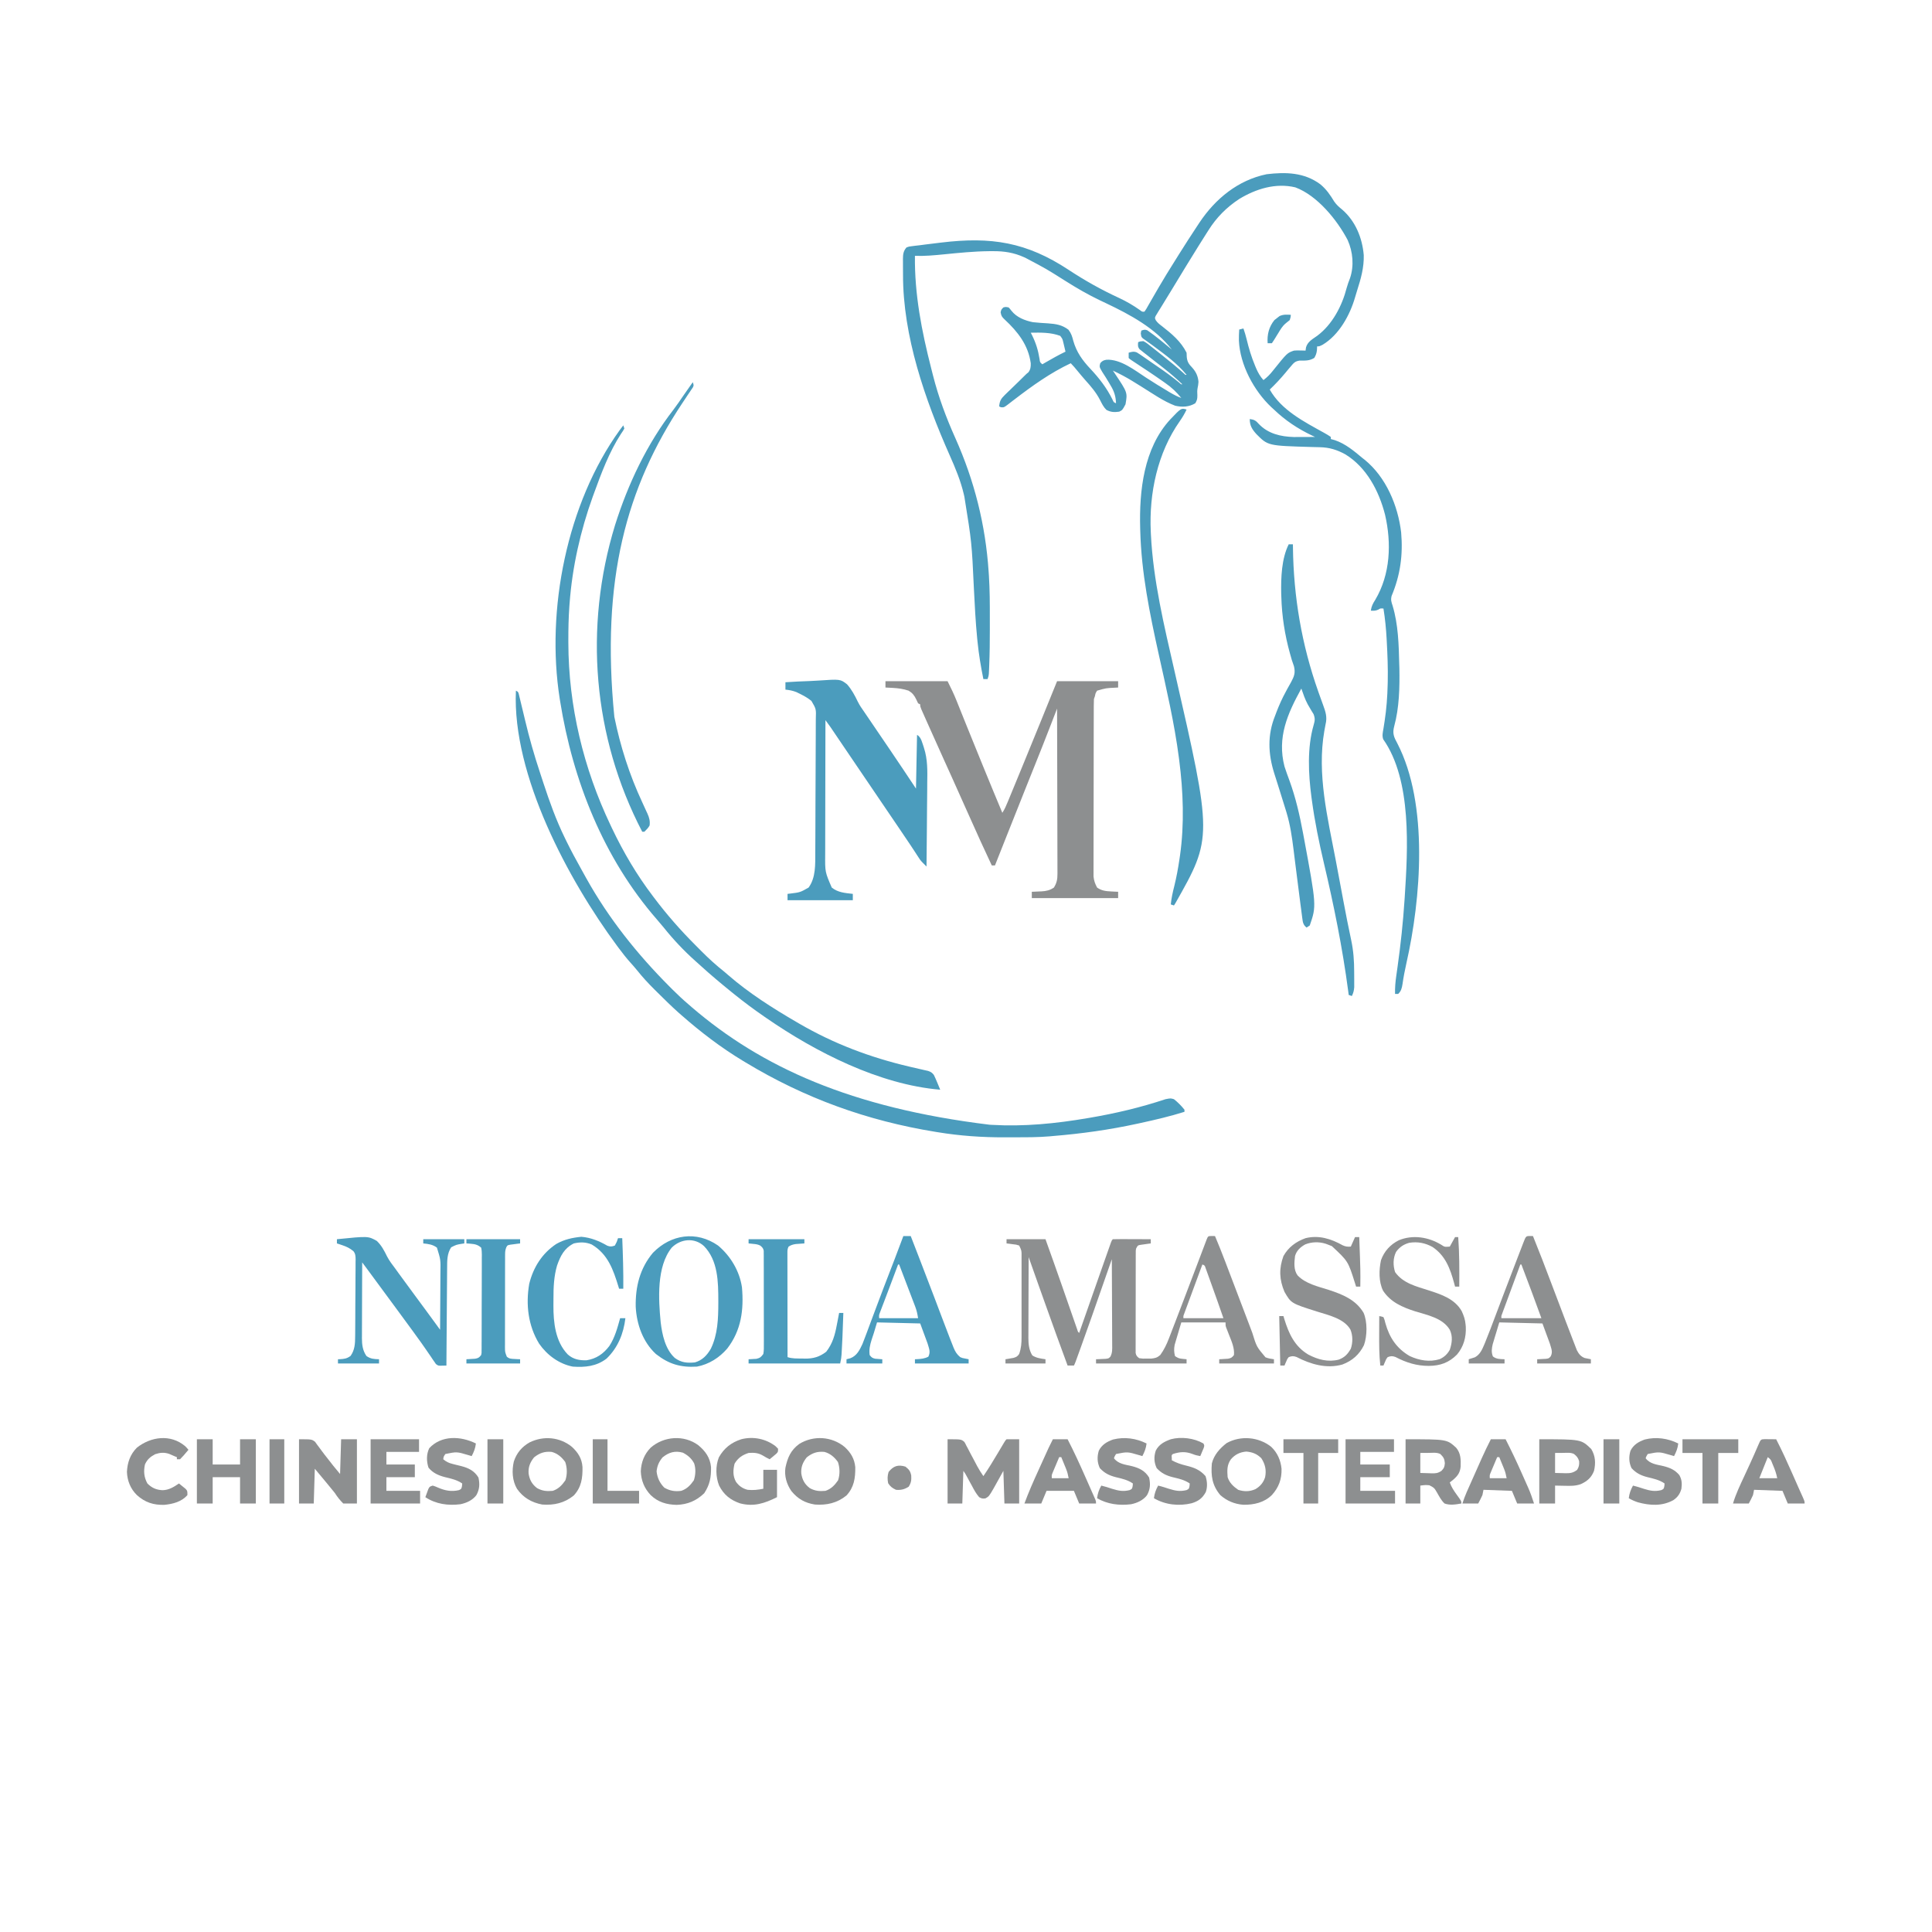 <?xml version="1.0" encoding="UTF-8"?>
<svg version="1.1" xmlns="http://www.w3.org/2000/svg" width="1835" height="1835">
<path d="M0 0 C5.731 4.741 9.394 10.087 13.223 16.406 C15.425 19.62 17.968 21.769 20.961 24.219 C33.461 35.138 39.902 51.027 41.277 67.277 C41.629 78.895 38.556 89.809 35.027 100.781 C34.339 102.937 33.686 105.105 33.066 107.281 C28.192 124.27 17.846 143.132 2.125 152.5 C-1 154 -1 154 -3 154 C-3.093 155.825 -3.093 155.825 -3.188 157.688 C-3.616 160.708 -4.124 162.216 -5.688 164.938 C-10.266 167.788 -14.31 167.515 -19.625 167.469 C-24.01 168.159 -25.183 169.63 -28 173 C-29.276 174.493 -29.276 174.493 -30.578 176.016 C-31.47 177.093 -32.36 178.171 -33.25 179.25 C-37.882 184.806 -42.766 189.999 -48 195 C-36.917 214.66 -15.338 225.569 3.664 236.117 C7 238 7 238 10 240 C10 240.66 10 241.32 10 242 C11.258 242.351 12.516 242.701 13.812 243.062 C23.81 246.416 32.01 253.324 40 260 C40.998 260.777 40.998 260.777 42.016 261.57 C62.423 278.079 73.791 305.175 76.802 330.717 C78.657 352.064 76.011 371.278 67.742 391 C66.81 394.766 67.461 396.65 68.688 400.312 C74.066 418.129 74.545 437.507 75 456 C75.062 457.916 75.062 457.916 75.125 459.871 C75.437 477.98 75.019 497.145 70.233 514.685 C68.376 521.545 69.838 524.977 73.188 531.062 C103.108 588.952 95.606 678.856 81.79 739.858 C80.297 746.462 79.036 753.072 78.076 759.775 C77.48 763.566 76.811 766.291 74 769 C73.01 769 72.02 769 71 769 C70.869 763.077 71.347 757.495 72.207 751.641 C72.466 749.802 72.724 747.962 72.982 746.123 C73.118 745.165 73.253 744.208 73.393 743.221 C76.36 722.188 78.601 701.192 80 680 C80.071 678.955 80.141 677.91 80.214 676.833 C83.115 631.939 87.159 566.03 59.785 527.188 C58.548 523.742 59.39 520.514 60 517 C60.242 515.455 60.481 513.909 60.719 512.363 C60.846 511.55 60.973 510.737 61.104 509.899 C62.885 498.264 63.741 486.762 64 475 C64.033 473.715 64.033 473.715 64.066 472.404 C64.355 459.555 63.831 446.763 63.125 433.938 C63.086 433.199 63.047 432.461 63.006 431.7 C62.483 422.033 61.543 412.566 60 403 C57.087 402.765 57.087 402.765 55.125 404 C52.603 405.187 50.755 405.153 48 405 C48.572 400.873 49.936 398.229 52.188 394.75 C66.64 370.416 67.759 340.887 61.496 313.822 C55.745 291.393 44.007 268.914 23.848 256.574 C15.954 252.211 8.602 249.947 -0.418 249.754 C-1.664 249.723 -2.91 249.691 -4.194 249.659 C-5.512 249.627 -6.83 249.595 -8.188 249.562 C-49.695 248.372 -49.695 248.372 -60.621 237.367 C-64.753 232.789 -67 229.331 -67 223 C-62.763 223.496 -61.082 224.554 -58.312 227.75 C-49.551 236.974 -37.495 239.738 -25.115 240.08 C-22.055 240.098 -18.997 240.088 -15.938 240.062 C-14.881 240.058 -13.825 240.053 -12.736 240.049 C-10.157 240.037 -7.579 240.021 -5 240 C-6.004 239.527 -7.008 239.054 -8.043 238.566 C-21.534 232.093 -33.138 224.401 -44 214 C-44.821 213.254 -45.642 212.507 -46.488 211.738 C-63.049 196.156 -76.281 171.485 -77.301 148.465 C-77.355 144.967 -77.235 141.491 -77 138 C-75.68 137.67 -74.36 137.34 -73 137 C-71.826 140.327 -70.812 143.645 -69.992 147.074 C-67.901 155.783 -65.407 164.107 -61.938 172.375 C-61.609 173.165 -61.281 173.955 -60.943 174.768 C-59.096 179.028 -57.129 182.502 -54 186 C-50.384 183.285 -47.64 180.506 -44.875 176.938 C-31.46 160.22 -31.46 160.22 -25 158 C-22.203 157.805 -22.203 157.805 -19.25 157.875 C-18.265 157.893 -17.28 157.911 -16.266 157.93 C-15.518 157.953 -14.77 157.976 -14 158 C-13.856 156.989 -13.711 155.979 -13.562 154.938 C-12.021 149.504 -7.397 147.122 -3 144 C11.5 133.202 20.687 115.529 25.09 98.355 C25.95 95.184 27.053 92.243 28.25 89.188 C32.204 77.421 31.004 64.248 26 53 C16.051 34 -2.843 10.659 -23.75 2.938 C-42.399 -1.475 -61.051 4.331 -77 14 C-89.019 21.898 -98.614 31.571 -106.25 43.75 C-107.214 45.259 -107.214 45.259 -108.198 46.798 C-110.146 49.857 -112.076 52.926 -114 56 C-114.552 56.878 -115.104 57.755 -115.673 58.66 C-119.494 64.745 -123.256 70.866 -127 77 C-127.663 78.085 -128.326 79.169 -129.009 80.287 C-132.979 86.787 -136.93 93.297 -140.862 99.819 C-143.23 103.741 -145.63 107.641 -148.043 111.535 C-149.258 113.523 -150.473 115.511 -151.688 117.5 C-152.259 118.407 -152.83 119.315 -153.418 120.25 C-153.923 121.085 -154.429 121.921 -154.949 122.781 C-155.396 123.504 -155.843 124.226 -156.303 124.971 C-157.24 127.021 -157.24 127.021 -156.255 129.15 C-154.641 131.529 -152.795 132.956 -150.5 134.688 C-141.162 141.977 -132.4 149.2 -127 160 C-126.923 161.395 -126.863 162.791 -126.812 164.188 C-126.349 168.868 -124.751 170.932 -121.566 174.254 C-117.993 178.237 -116.137 182.379 -115.688 187.688 C-116 191 -116 191 -116.5 193.375 C-116.988 195.937 -116.904 197.913 -116.75 200.5 C-116.756 203.856 -116.977 204.959 -118.688 208 C-124.613 211.578 -131.105 211.893 -137.812 210.355 C-149.039 206.098 -159.302 198.77 -169.468 192.471 C-171.81 191.02 -174.154 189.571 -176.5 188.125 C-177.237 187.671 -177.973 187.216 -178.732 186.748 C-184.657 183.131 -190.701 179.927 -197 177 C-196.385 177.906 -195.77 178.812 -195.137 179.746 C-183.052 197.833 -183.052 197.833 -185 209 C-187.927 214.463 -187.927 214.463 -191 216 C-195.588 216.642 -199.01 216.535 -203.125 214.312 C-205.896 211.632 -207.392 208.478 -209.125 205.062 C-212.915 197.65 -217.928 191.883 -223.47 185.724 C-225.925 182.957 -228.274 180.105 -230.625 177.25 C-233.699 173.521 -233.699 173.521 -237 170 C-256.341 179.099 -273.401 191.331 -290.336 204.309 C-291.359 205.084 -291.359 205.084 -292.402 205.875 C-293.687 206.852 -294.963 207.839 -296.23 208.838 C-300.467 212.047 -300.467 212.047 -303.414 211.789 C-303.937 211.529 -304.461 211.268 -305 211 C-304.566 205.935 -303.334 203.727 -299.703 200.215 C-298.388 198.924 -298.388 198.924 -297.047 197.607 C-296.124 196.726 -295.201 195.845 -294.25 194.938 C-292.889 193.61 -292.889 193.61 -291.5 192.256 C-289.802 190.601 -288.098 188.951 -286.388 187.308 C-284.677 185.655 -282.986 183.981 -281.308 182.295 C-279 180 -279 180 -277.25 178.625 C-275.163 175.912 -274.915 173.312 -275 170 C-277.348 152.723 -287.278 140.113 -299.688 128.562 C-302.34 125.997 -302.929 125.385 -303.625 121.625 C-303 119 -303 119 -301 117 C-298.75 116.438 -298.75 116.438 -296 117 C-294.691 118.391 -294.691 118.391 -293.312 120.188 C-288.414 126.424 -280.642 129.444 -273 131 C-268.193 131.55 -263.365 131.827 -258.537 132.123 C-251.117 132.665 -245.191 133.526 -239.148 138.211 C-236.611 141.505 -235.617 144.667 -234.625 148.625 C-231.531 159.476 -226.032 167.141 -218.338 175.312 C-209.93 184.261 -202.783 193.519 -197.34 204.551 C-196.237 207.119 -196.237 207.119 -194 208 C-194.276 201.299 -195.77 196.632 -199.25 190.938 C-199.655 190.244 -200.061 189.55 -200.478 188.835 C-202.578 185.262 -204.78 181.772 -207.062 178.312 C-209.893 173.473 -209.893 173.473 -209 170 C-207.25 167.793 -205.812 167.133 -203.047 166.68 C-189.581 165.973 -176.152 176.753 -165.375 183.75 C-158.459 188.193 -151.518 192.573 -144.438 196.75 C-143.754 197.156 -143.071 197.561 -142.367 197.979 C-138.995 199.95 -135.676 201.674 -132 203 C-136.498 197.471 -141.091 193.061 -146.938 189 C-147.69 188.466 -148.443 187.932 -149.219 187.382 C-158.991 180.505 -168.985 173.941 -178.969 167.376 C-181 166 -181 166 -182 165 C-182.041 163.334 -182.043 161.666 -182 160 C-179.188 159.118 -177.007 158.578 -174.213 159.749 C-172.188 160.973 -170.259 162.283 -168.328 163.652 C-167.606 164.145 -166.883 164.638 -166.139 165.146 C-163.831 166.727 -161.541 168.332 -159.25 169.938 C-157.725 170.984 -156.199 172.029 -154.672 173.072 C-147.46 178.027 -140.406 183.072 -133.679 188.674 C-132.226 190.103 -132.226 190.103 -131 190 C-136.685 184.651 -142.458 179.535 -148.625 174.75 C-149.797 173.836 -150.969 172.922 -152.141 172.008 C-154.186 170.413 -156.233 168.819 -158.283 167.229 C-160.66 165.377 -163.018 163.503 -165.375 161.625 C-166.131 161.042 -166.887 160.459 -167.667 159.858 C-168.362 159.299 -169.057 158.74 -169.773 158.164 C-170.708 157.429 -170.708 157.429 -171.662 156.678 C-173.472 154.408 -173.247 152.823 -173 150 C-170.957 149.18 -170.957 149.18 -168 149 C-165.3 150.359 -163.036 152.235 -160.688 154.125 C-159.994 154.665 -159.3 155.204 -158.586 155.76 C-156.376 157.49 -154.187 159.242 -152 161 C-151.282 161.573 -150.563 162.146 -149.823 162.736 C-142.841 168.308 -135.901 173.92 -129.285 179.926 C-128.151 181.107 -128.151 181.107 -127 181 C-135.926 170.182 -146.928 162.206 -158.105 153.895 C-158.737 153.422 -159.368 152.949 -160.019 152.462 C-161.417 151.431 -162.829 150.419 -164.25 149.421 C-164.979 148.902 -165.707 148.383 -166.457 147.848 C-167.123 147.382 -167.789 146.917 -168.476 146.438 C-170 145 -170 145 -170.5 141.625 C-170.335 140.759 -170.17 139.893 -170 139 C-167.696 138.174 -166.501 137.789 -164.203 138.758 C-156.135 144.406 -148.581 150.721 -141 157 C-156.632 136.739 -180.755 123.773 -203.429 113.031 C-204.682 112.438 -205.935 111.844 -207.188 111.25 C-207.813 110.954 -208.438 110.658 -209.082 110.353 C-220.559 104.893 -231.357 98.61 -242.101 91.824 C-260.325 80.305 -260.325 80.305 -279.375 70.25 C-279.997 69.951 -280.62 69.652 -281.261 69.344 C-290.949 64.945 -300.285 63.474 -310.875 63.562 C-312.127 63.566 -313.379 63.569 -314.669 63.572 C-328.983 63.719 -343.23 65.162 -357.464 66.576 C-366.678 67.487 -375.73 68.348 -385 68 C-385.453 104.385 -378.572 139.582 -369.6 174.651 C-369.014 176.945 -368.435 179.24 -367.856 181.535 C-362.592 202.234 -355.406 221.497 -346.679 240.975 C-328.518 281.553 -317.936 323.6 -315 368 C-314.868 369.928 -314.868 369.928 -314.732 371.894 C-313.894 385.1 -313.847 398.294 -313.87 411.523 C-313.875 415.23 -313.87 418.937 -313.863 422.645 C-313.86 434.142 -313.969 445.621 -314.445 457.109 C-314.484 458.07 -314.523 459.032 -314.563 460.022 C-314.625 461.341 -314.625 461.341 -314.688 462.687 C-314.724 463.451 -314.76 464.216 -314.797 465.004 C-315 467 -315 467 -316 470 C-317.32 470 -318.64 470 -320 470 C-322.364 458.349 -324.299 446.713 -325.512 434.883 C-325.639 433.643 -325.766 432.403 -325.898 431.126 C-327.434 415.47 -328.198 399.77 -329 384.062 C-331.035 340.239 -331.035 340.239 -338 297 C-338.275 295.769 -338.275 295.769 -338.556 294.512 C-341.563 281.607 -346.55 269.696 -351.906 257.625 C-375.365 204.711 -396.471 144.211 -396.316 85.757 C-396.312 83.21 -396.336 80.664 -396.361 78.117 C-396.364 76.479 -396.364 74.841 -396.363 73.203 C-396.372 72.451 -396.382 71.699 -396.391 70.924 C-396.352 66.476 -395.972 63.403 -393 60 C-390.66 59.147 -390.66 59.147 -387.84 58.816 C-386.233 58.61 -386.233 58.61 -384.593 58.399 C-383.407 58.267 -382.222 58.136 -381 58 C-379.041 57.744 -377.082 57.488 -375.124 57.231 C-372.321 56.869 -369.516 56.531 -366.71 56.195 C-364.568 55.938 -362.428 55.675 -360.287 55.412 C-312.481 49.592 -278.937 54.98 -238.997 81.321 C-223.45 91.559 -207.771 100.334 -190.842 108.132 C-183.861 111.404 -177.65 115.039 -171.354 119.476 C-169.188 121.181 -169.188 121.181 -167 121 C-165.298 118.558 -165.298 118.558 -163.543 115.395 C-163.204 114.808 -162.865 114.221 -162.515 113.617 C-161.783 112.348 -161.054 111.078 -160.327 109.807 C-158.411 106.454 -156.47 103.117 -154.531 99.777 C-154.144 99.108 -153.756 98.439 -153.356 97.75 C-148.578 89.522 -143.564 81.444 -138.5 73.388 C-137.025 71.04 -135.559 68.686 -134.094 66.332 C-128.443 57.281 -122.639 48.335 -116.75 39.438 C-116.101 38.45 -115.451 37.463 -114.782 36.446 C-99.754 13.876 -78.185 -3.939 -50.945 -9.527 C-32.739 -11.708 -15.219 -11.271 0 0 Z M-275 141 C-274.602 141.764 -274.203 142.529 -273.793 143.316 C-270.033 150.919 -267.979 157.65 -266.641 165.98 C-266.266 169.097 -266.266 169.097 -264 171 C-263.082 170.469 -262.164 169.938 -261.219 169.391 C-254.893 165.744 -248.586 162.161 -242 159 C-242.451 157.061 -242.911 155.124 -243.375 153.188 C-243.63 152.109 -243.885 151.03 -244.148 149.918 C-244.887 146.845 -244.887 146.845 -247 144 C-255.935 140.649 -265.58 140.839 -275 141 Z " fill="#4B9CBD" transform="translate(1254,175)"/>
<path d="M0 0 C19.47 0 38.94 0 59 0 C62.075 6.151 64.982 12.09 67.504 18.441 C67.82 19.226 68.136 20.011 68.461 20.82 C69.142 22.514 69.822 24.209 70.5 25.904 C71.97 29.581 73.449 33.254 74.929 36.927 C75.718 38.887 76.506 40.846 77.295 42.806 C81.549 53.379 85.849 63.934 90.156 74.486 C91.396 77.522 92.634 80.559 93.871 83.596 C99.513 97.426 105.237 111.22 111 125 C113.27 121.595 114.736 118.051 116.281 114.285 C116.607 113.499 116.932 112.714 117.267 111.904 C118.348 109.292 119.424 106.677 120.5 104.062 C121.261 102.218 122.023 100.374 122.785 98.53 C125.196 92.689 127.599 86.845 130 81 C130.386 80.061 130.772 79.121 131.17 78.153 C141.857 52.133 152.446 26.074 163 0 C182.14 0 201.28 0 221 0 C221 1.98 221 3.96 221 6 C220.143 6.049 219.286 6.098 218.402 6.148 C209.476 6.546 209.476 6.546 201 9 C199.52 11.367 199.52 11.367 199 14 C198.67 14.99 198.34 15.98 198 17 C197.901 19.279 197.865 21.562 197.86 23.843 C197.857 24.543 197.854 25.243 197.851 25.965 C197.842 28.316 197.84 30.667 197.839 33.019 C197.834 34.702 197.829 36.386 197.824 38.069 C197.811 42.648 197.804 47.227 197.8 51.805 C197.797 54.666 197.793 57.527 197.788 60.387 C197.775 69.338 197.765 78.288 197.761 87.238 C197.757 97.57 197.739 107.901 197.71 118.233 C197.688 126.218 197.678 134.204 197.677 142.19 C197.676 146.959 197.67 151.728 197.652 156.498 C197.636 160.986 197.634 165.474 197.642 169.962 C197.643 171.607 197.639 173.252 197.629 174.897 C197.616 177.148 197.622 179.398 197.633 181.649 C197.631 182.907 197.63 184.165 197.628 185.461 C198.069 189.657 199.053 192.267 201 196 C205.317 199 209.195 199.443 214.375 199.688 C216.243 199.786 216.243 199.786 218.148 199.887 C219.089 199.924 220.03 199.961 221 200 C221 201.98 221 203.96 221 206 C193.94 206 166.88 206 139 206 C139 204.02 139 202.04 139 200 C140.013 199.963 141.026 199.925 142.07 199.887 C143.422 199.821 144.773 199.755 146.125 199.688 C146.79 199.665 147.455 199.642 148.141 199.619 C152.771 199.369 156.151 198.616 160 196 C162.728 191.558 163.373 188.226 163.361 183.052 C163.363 182.378 163.366 181.703 163.369 181.007 C163.373 178.759 163.357 176.512 163.341 174.264 C163.34 172.648 163.34 171.031 163.342 169.414 C163.343 165.035 163.325 160.655 163.304 156.275 C163.285 151.695 163.284 147.114 163.28 142.534 C163.271 133.864 163.246 125.195 163.216 116.525 C163.183 106.653 163.166 96.782 163.151 86.91 C163.12 66.606 163.067 46.303 163 26 C162.663 26.872 162.326 27.744 161.979 28.642 C160.705 31.941 159.429 35.24 158.153 38.539 C157.606 39.955 157.059 41.371 156.512 42.786 C151.803 54.978 146.992 67.127 142.117 79.253 C139.786 85.054 137.461 90.857 135.137 96.66 C134.649 97.878 134.161 99.095 133.659 100.349 C127.445 115.865 121.286 131.401 115.125 146.938 C114.559 148.364 113.994 149.79 113.428 151.217 C110.284 159.144 107.141 167.072 104 175 C103.01 175 102.02 175 101 175 C93.964 160.029 87.068 145.003 80.375 129.875 C74.417 116.409 68.391 102.975 62.312 89.562 C60.71 86.025 59.107 82.487 57.504 78.949 C57.119 78.099 56.733 77.248 56.336 76.372 C50.853 64.265 45.412 52.139 40 40 C39.598 39.1 39.195 38.2 38.781 37.273 C37.745 34.955 36.715 32.634 35.688 30.312 C35.155 29.112 34.623 27.912 34.074 26.676 C33 24 33 24 33 22 C32.34 21.67 31.68 21.34 31 21 C30.347 19.754 29.75 18.477 29.188 17.188 C27.351 13.413 25.668 11.218 22 9 C16.978 7.318 12.341 6.655 7.062 6.375 C6.379 6.336 5.695 6.298 4.99 6.258 C3.327 6.165 1.664 6.081 0 6 C0 4.02 0 2.04 0 0 Z " fill="#8D8F90" transform="translate(841,647)"/>
<path d="M0 0 C1.454 0.031 1.454 0.031 2.938 0.062 C6.272 7.953 9.454 15.886 12.492 23.895 C12.911 24.994 13.33 26.093 13.761 27.226 C14.653 29.567 15.544 31.909 16.434 34.251 C17.829 37.919 19.228 41.586 20.627 45.252 C24.567 55.578 28.505 65.906 32.409 76.246 C33.767 79.838 35.131 83.429 36.497 87.019 C37.117 88.655 37.734 90.292 38.349 91.931 C42.42 105.172 42.42 105.172 50.881 115.217 C53.522 116.303 56.118 116.678 58.938 117.062 C58.938 118.382 58.938 119.703 58.938 121.062 C41.778 121.062 24.617 121.062 6.938 121.062 C6.938 119.743 6.938 118.422 6.938 117.062 C8.076 117.006 8.076 117.006 9.238 116.949 C10.232 116.883 11.226 116.818 12.25 116.75 C13.236 116.692 14.222 116.634 15.238 116.574 C18.293 115.995 19.075 115.482 20.938 113.062 C21.613 106.575 18.725 100.087 16.375 94.188 C15.724 92.525 15.076 90.861 14.434 89.195 C14.147 88.472 13.86 87.749 13.564 87.004 C12.938 85.062 12.938 85.062 12.938 82.062 C-0.922 82.062 -14.783 82.062 -29.062 82.062 C-31.729 90.894 -31.729 90.894 -34.312 99.75 C-34.668 100.971 -35.024 102.191 -35.391 103.449 C-36.122 107.382 -36.037 110.19 -35.062 114.062 C-32.162 115.996 -31.166 116.364 -27.875 116.688 C-26.617 116.811 -25.359 116.935 -24.062 117.062 C-24.062 118.382 -24.062 119.703 -24.062 121.062 C-52.443 121.062 -80.823 121.062 -110.062 121.062 C-110.062 119.743 -110.062 118.422 -110.062 117.062 C-109.231 117.037 -108.4 117.011 -107.543 116.984 C-105.913 116.899 -105.913 116.899 -104.25 116.812 C-103.171 116.766 -102.092 116.72 -100.98 116.672 C-98.068 116.319 -98.068 116.319 -96.401 114.569 C-94.45 110.915 -94.669 107.386 -94.722 103.347 C-94.721 102.468 -94.721 101.59 -94.721 100.685 C-94.723 97.784 -94.746 94.885 -94.77 91.984 C-94.775 89.972 -94.779 87.96 -94.782 85.948 C-94.794 80.654 -94.823 75.361 -94.857 70.067 C-94.887 64.665 -94.901 59.262 -94.916 53.859 C-94.948 43.26 -94.999 32.661 -95.062 22.062 C-95.295 22.728 -95.527 23.393 -95.766 24.078 C-115.621 80.99 -115.621 80.99 -124.312 105.188 C-124.753 106.414 -124.753 106.414 -125.201 107.666 C-129.876 120.69 -129.876 120.69 -131.062 123.062 C-133.042 123.062 -135.023 123.062 -137.062 123.062 C-144.319 103.513 -151.365 83.889 -158.375 64.25 C-158.808 63.036 -159.241 61.823 -159.688 60.572 C-160.955 57.021 -162.222 53.47 -163.488 49.918 C-163.86 48.876 -164.232 47.834 -164.615 46.76 C-167.783 37.867 -170.924 28.965 -174.062 20.062 C-174.109 30.746 -174.144 41.43 -174.166 52.114 C-174.177 57.075 -174.191 62.036 -174.213 66.998 C-174.235 71.789 -174.247 76.581 -174.252 81.372 C-174.256 83.197 -174.263 85.021 -174.274 86.845 C-174.289 89.409 -174.29 91.972 -174.29 94.535 C-174.297 95.283 -174.304 96.03 -174.311 96.8 C-174.289 102.626 -173.74 108.406 -170.562 113.438 C-166.72 115.935 -162.547 116.412 -158.062 117.062 C-158.062 118.382 -158.062 119.703 -158.062 121.062 C-170.602 121.062 -183.143 121.062 -196.062 121.062 C-196.062 119.743 -196.062 118.422 -196.062 117.062 C-195.032 116.898 -195.032 116.898 -193.98 116.73 C-193.079 116.572 -192.178 116.413 -191.25 116.25 C-190.357 116.099 -189.463 115.948 -188.543 115.793 C-185.708 114.958 -184.748 114.476 -183.062 112.062 C-181.136 106.56 -180.775 101.686 -180.804 95.886 C-180.8 94.994 -180.797 94.102 -180.793 93.183 C-180.784 90.254 -180.79 87.324 -180.797 84.395 C-180.796 82.351 -180.794 80.308 -180.791 78.265 C-180.788 73.993 -180.792 69.72 -180.802 65.448 C-180.813 59.97 -180.807 54.492 -180.795 49.014 C-180.787 44.8 -180.79 40.585 -180.795 36.37 C-180.796 34.35 -180.795 32.33 -180.79 30.309 C-180.785 27.49 -180.793 24.67 -180.804 21.851 C-180.8 21.016 -180.796 20.181 -180.791 19.321 C-180.739 13.842 -180.739 13.842 -183.062 9.062 C-185.93 8.14 -185.93 8.14 -189.188 7.812 C-190.283 7.663 -191.379 7.513 -192.508 7.359 C-193.351 7.261 -194.194 7.163 -195.062 7.062 C-195.062 5.742 -195.062 4.423 -195.062 3.062 C-182.852 3.062 -170.643 3.062 -158.062 3.062 C-152.832 17.653 -147.628 32.25 -142.527 46.887 C-142.068 48.205 -141.608 49.524 -141.148 50.842 C-139.284 56.191 -137.42 61.54 -135.561 66.89 C-134.398 70.237 -133.232 73.582 -132.064 76.927 C-131.414 78.79 -130.768 80.655 -130.121 82.519 C-129.733 83.63 -129.345 84.741 -128.945 85.885 C-128.604 86.865 -128.264 87.844 -127.913 88.853 C-127.257 91.003 -127.257 91.003 -126.062 92.062 C-125.836 91.417 -125.61 90.772 -125.377 90.107 C-119.344 72.892 -113.305 55.679 -107.259 38.469 C-106.509 36.335 -105.76 34.201 -105.01 32.066 C-103.363 27.376 -101.714 22.688 -100.059 18.001 C-99.604 16.712 -99.151 15.424 -98.698 14.135 C-98.089 12.401 -97.476 10.669 -96.863 8.938 C-96.535 8.007 -96.207 7.076 -95.868 6.117 C-95.062 4.062 -95.062 4.062 -94.062 3.062 C-91.396 2.974 -88.756 2.947 -86.09 2.965 C-85.292 2.966 -84.495 2.968 -83.673 2.969 C-81.115 2.975 -78.558 2.987 -76 3 C-74.27 3.005 -72.54 3.01 -70.811 3.014 C-66.561 3.025 -62.312 3.042 -58.062 3.062 C-58.062 4.383 -58.062 5.702 -58.062 7.062 C-59.327 7.227 -59.327 7.227 -60.617 7.395 C-61.713 7.553 -62.809 7.712 -63.938 7.875 C-65.573 8.101 -65.573 8.101 -67.242 8.332 C-70.375 8.809 -70.375 8.809 -72.062 12.062 C-72.365 14.044 -72.365 14.044 -72.323 16.237 C-72.33 17.087 -72.337 17.937 -72.345 18.812 C-72.342 19.741 -72.34 20.67 -72.337 21.627 C-72.345 23.098 -72.345 23.098 -72.353 24.599 C-72.367 27.847 -72.366 31.095 -72.363 34.344 C-72.367 36.597 -72.372 38.85 -72.376 41.103 C-72.384 45.827 -72.383 50.551 -72.378 55.276 C-72.372 61.339 -72.389 67.402 -72.413 73.465 C-72.427 78.118 -72.428 82.771 -72.425 87.424 C-72.426 89.66 -72.431 91.896 -72.441 94.132 C-72.453 97.254 -72.446 100.376 -72.435 103.498 C-72.442 104.427 -72.45 105.356 -72.458 106.313 C-72.451 107.163 -72.444 108.012 -72.437 108.888 C-72.437 109.995 -72.437 109.995 -72.437 111.124 C-71.949 113.652 -71.107 114.533 -69.062 116.062 C-65.576 116.541 -65.576 116.541 -61.688 116.438 C-59.727 116.449 -59.727 116.449 -57.727 116.461 C-53.757 116.029 -52.092 115.626 -49.062 113.062 C-45.45 108.081 -42.912 102.8 -40.742 97.07 C-40.446 96.307 -40.149 95.544 -39.843 94.757 C-38.867 92.237 -37.902 89.712 -36.938 87.188 C-36.248 85.399 -35.557 83.611 -34.866 81.823 C-32.584 75.908 -30.322 69.986 -28.062 64.062 C-27.651 62.984 -27.24 61.906 -26.816 60.795 C-22.624 49.809 -18.443 38.818 -14.278 27.821 C-12.852 24.055 -11.424 20.29 -9.996 16.525 C-9.401 14.956 -8.808 13.388 -8.215 11.819 C-7.504 9.936 -6.789 8.054 -6.074 6.172 C-5.701 5.187 -5.328 4.202 -4.944 3.187 C-3.652 0.075 -3.652 0.075 0 0 Z M-9.062 27.062 C-11.63 34.003 -14.193 40.944 -16.753 47.888 C-17.625 50.251 -18.498 52.614 -19.372 54.977 C-20.626 58.366 -21.876 61.757 -23.125 65.148 C-23.519 66.21 -23.912 67.271 -24.318 68.365 C-24.678 69.346 -25.039 70.327 -25.41 71.337 C-25.73 72.203 -26.05 73.069 -26.379 73.962 C-27.166 76.011 -27.166 76.011 -27.062 78.062 C-14.523 78.062 -1.982 78.062 10.938 78.062 C6.989 66.655 2.977 55.272 -1.135 43.922 C-1.629 42.556 -2.12 41.189 -2.609 39.821 C-3.301 37.885 -4.003 35.952 -4.707 34.02 C-5.113 32.895 -5.519 31.771 -5.937 30.613 C-6.797 27.929 -6.797 27.929 -9.062 27.062 Z " fill="#8D8F90" transform="translate(1151.062,1173.938)"/>
<path d="M0 0 C2 1 2 1 2.667 2.872 C2.961 4.105 2.961 4.105 3.262 5.363 C4.537 10.694 5.827 16.022 7.119 21.349 C7.676 23.659 8.23 25.969 8.78 28.28 C12.744 44.944 17.375 61.258 22.779 77.512 C23.945 81.024 25.094 84.541 26.24 88.059 C31.978 105.546 38.179 122.81 46.25 139.375 C46.708 140.324 47.167 141.272 47.639 142.25 C52.289 151.768 57.313 161.07 62.493 170.309 C63.983 172.97 65.459 175.639 66.934 178.309 C88.067 216.244 115.167 250.18 145.75 280.875 C147.081 282.213 147.081 282.213 148.439 283.578 C153.466 288.593 158.593 293.4 164 298 C165.021 298.889 166.042 299.778 167.062 300.668 C233.107 357.315 317.995 396.181 449.875 412.25 C450.555 412.291 451.236 412.332 451.937 412.375 C482.612 414.183 512.802 411.163 543 406 C543.73 405.876 544.46 405.752 545.213 405.625 C569.594 401.475 593.517 395.828 617 388 C621.839 387.066 621.839 387.066 625 388 C628.763 390.96 632.01 394.262 635 398 C635 398.66 635 399.32 635 400 C621.35 404.287 607.538 407.523 593.562 410.562 C592.452 410.805 591.342 411.048 590.199 411.297 C563.546 417.102 537.175 420.769 510 423 C508.429 423.147 508.429 423.147 506.825 423.297 C495.932 424.229 485.027 424.186 474.1 424.185 C470.733 424.187 467.366 424.206 463.998 424.225 C442.73 424.282 421.739 422.828 400.75 419.375 C399.569 419.184 399.569 419.184 398.363 418.99 C333.656 408.493 274.235 387.035 218 353 C217.235 352.54 216.47 352.08 215.681 351.606 C194.698 338.951 175.384 324.162 157 308 C156.096 307.21 155.193 306.42 154.262 305.605 C147.586 299.625 141.21 293.337 134.85 287.025 C133.842 286.026 132.833 285.028 131.823 284.031 C125.882 278.166 120.322 272.142 115.11 265.606 C113.103 263.128 111.023 260.754 108.883 258.391 C104.962 254.022 101.381 249.456 97.875 244.75 C97.234 243.891 96.593 243.032 95.932 242.146 C49.899 179.873 -3.576 80.457 0 0 Z " fill="#4B9CBD" transform="translate(490,656)"/>
<path d="M0 0 C7.716 -0.537 15.427 -0.902 23.157 -1.154 C25.779 -1.259 28.4 -1.401 31.018 -1.584 C52.092 -3.017 52.092 -3.017 58.474 1.91 C62.883 6.835 65.849 12.454 68.699 18.381 C70.444 21.894 72.576 25.011 74.855 28.191 C75.927 29.769 75.927 29.769 77.02 31.378 C77.735 32.429 78.451 33.48 79.188 34.562 C79.987 35.74 80.787 36.917 81.587 38.095 C84.871 42.929 88.158 47.762 91.445 52.595 C93.86 56.146 96.274 59.698 98.688 63.25 C99.077 63.824 99.467 64.398 99.869 64.989 C107.987 76.944 116.001 88.965 124 101 C124.33 84.17 124.66 67.34 125 50 C129.009 52.005 130.095 58.151 131.545 62.221 C135.142 73.292 134.879 84.181 134.684 95.703 C134.67 98.006 134.661 100.309 134.654 102.612 C134.627 108.603 134.559 114.593 134.481 120.584 C134.408 126.725 134.377 132.866 134.342 139.008 C134.267 151.006 134.148 163.003 134 175 C128.487 169.545 128.487 169.545 126.555 166.559 C126.128 165.908 125.701 165.257 125.261 164.586 C124.804 163.877 124.346 163.168 123.875 162.438 C122.813 160.818 121.749 159.2 120.684 157.582 C119.807 156.249 119.807 156.249 118.914 154.889 C115.302 149.436 111.616 144.033 107.938 138.625 C107.12 137.421 106.302 136.217 105.484 135.013 C103.819 132.562 102.153 130.112 100.488 127.661 C96.882 122.356 93.282 117.048 89.68 111.74 C87.704 108.826 85.727 105.913 83.75 103 C82.958 101.833 82.167 100.667 81.375 99.5 C80.787 98.634 80.787 98.634 80.188 97.75 C79 96 77.812 94.25 76.625 92.5 C76.233 91.923 75.841 91.345 75.438 90.75 C74.645 89.582 73.853 88.415 73.06 87.247 C71.094 84.349 69.127 81.451 67.16 78.553 C63.447 73.082 59.735 67.61 56.027 62.135 C54.274 59.546 52.521 56.958 50.767 54.37 C49.93 53.135 49.094 51.9 48.259 50.665 C47.1 48.953 45.941 47.242 44.781 45.531 C44.122 44.557 43.463 43.583 42.783 42.58 C41.237 40.344 39.638 38.169 38 36 C37.953 53.768 37.918 71.537 37.896 89.305 C37.886 97.557 37.872 105.808 37.849 114.059 C37.829 121.256 37.816 128.453 37.812 135.65 C37.809 139.456 37.803 143.262 37.789 147.068 C37.775 150.661 37.771 154.254 37.774 157.846 C37.773 159.772 37.762 161.699 37.751 163.625 C37.6 180.177 37.6 180.177 44 195 C49.882 199.755 56.646 200.159 64 201 C64 202.98 64 204.96 64 207 C43.54 207 23.08 207 2 207 C2 205.02 2 203.04 2 201 C2.857 200.902 3.714 200.804 4.598 200.703 C13.98 199.553 13.98 199.553 22 195 C28.929 185.528 28.31 172.9 28.338 161.747 C28.349 160.23 28.361 158.713 28.373 157.196 C28.403 153.103 28.421 149.01 28.433 144.918 C28.441 142.357 28.452 139.796 28.462 137.236 C28.495 129.212 28.519 121.189 28.531 113.165 C28.545 103.923 28.589 94.681 28.659 85.438 C28.71 78.276 28.735 71.114 28.74 63.952 C28.743 59.681 28.758 55.411 28.801 51.14 C28.841 47.127 28.847 43.115 28.828 39.101 C28.827 37.632 28.838 36.162 28.861 34.693 C29.191 25.393 29.191 25.393 24.667 17.707 C21.352 15.006 17.844 12.987 14 11.125 C12.845 10.55 11.69 9.975 10.5 9.383 C6.947 7.979 3.79 7.377 0 7 C0 4.69 0 2.38 0 0 Z " fill="#4B9CBD" transform="translate(746,648)"/>
<path d="M0 0 C0.495 1.485 0.495 1.485 1 3 C-0.23 5.223 -0.23 5.223 -2.188 8.062 C-13.464 25.387 -20.944 45.653 -28 65 C-28.34 65.929 -28.68 66.858 -29.03 67.815 C-40.706 100.173 -48.47 134.678 -51 169 C-51.086 170.133 -51.172 171.266 -51.261 172.433 C-51.995 182.94 -52.203 193.407 -52.188 203.938 C-52.187 204.791 -52.186 205.645 -52.185 206.525 C-52.043 266.626 -37.86 325.746 -12 380 C-11.563 380.922 -11.127 381.844 -10.677 382.794 C0.147 405.508 12.766 426.963 28 447 C28.457 447.608 28.915 448.215 29.386 448.841 C41.403 464.797 54.354 479.541 68.465 493.65 C70.37 495.558 72.267 497.473 74.164 499.389 C81.139 506.396 88.232 512.873 96 519 C97.102 519.934 98.199 520.876 99.285 521.828 C119.32 539.299 142.073 553.662 165 567 C165.737 567.43 166.473 567.86 167.232 568.304 C200.002 587.329 234.349 600.274 271.176 608.945 C272.18 609.183 272.18 609.183 273.204 609.425 C276.433 610.187 279.662 610.932 282.9 611.655 C284.049 611.92 285.199 612.184 286.383 612.457 C287.905 612.797 287.905 612.797 289.458 613.144 C292.155 614.052 293.276 614.773 295 617 C296.143 619.389 297.193 621.74 298.188 624.188 C298.596 625.169 298.596 625.169 299.014 626.17 C299.682 627.777 300.342 629.388 301 631 C243.256 626.182 182.779 595.295 136 563 C135.274 562.501 134.549 562.002 133.801 561.488 C123.916 554.671 114.338 547.548 105 540 C104.058 539.241 103.115 538.481 102.145 537.699 C92.41 529.791 82.782 521.739 73.512 513.289 C71.755 511.688 69.986 510.1 68.207 508.523 C57.331 498.782 47.369 488.199 38.258 476.785 C36.145 474.178 33.971 471.644 31.766 469.116 C-18.744 411.104 -47.967 337.36 -60 262 C-60.127 261.208 -60.255 260.415 -60.386 259.599 C-73.645 175.238 -53.525 74.055 -3.438 4.562 C-2.298 3.037 -1.155 1.514 0 0 Z " fill="#4B9CBD" transform="translate(592,404)"/>
<path d="M0 0 C1.32 0 2.64 0 4 0 C4.014 1.392 4.014 1.392 4.028 2.813 C4.619 49.942 12.341 95.293 28.055 139.773 C28.311 140.501 28.566 141.228 28.83 141.978 C30.071 145.495 31.332 149.001 32.634 152.496 C35.053 159.122 36.732 164.044 35 171 C34.738 172.353 34.487 173.709 34.246 175.066 C34.047 176.14 34.047 176.14 33.844 177.236 C26.699 218.137 37.003 259.734 44.631 299.795 C46.003 307.001 47.353 314.211 48.699 321.422 C49.358 324.943 50.018 328.465 50.678 331.987 C51.092 334.199 51.506 336.412 51.92 338.624 C54.26 351.121 56.692 363.589 59.373 376.017 C61.515 386.069 62.186 395.726 62.185 406.001 C62.188 408.193 62.206 410.384 62.225 412.576 C62.228 413.982 62.23 415.387 62.23 416.793 C62.235 418.056 62.239 419.32 62.243 420.622 C62.01 423.867 61.4 426.089 60 429 C59.01 428.67 58.02 428.34 57 428 C56.835 426.746 56.67 425.492 56.5 424.2 C51.055 383.131 42.968 343.176 33.457 302.875 C28.786 283.023 24.733 263.214 22 243 C21.86 241.982 21.721 240.964 21.577 239.915 C18.69 217.942 17.448 193.188 23.673 171.674 C24.878 167.404 25.22 165.592 23.621 161.297 C22.917 160.1 22.188 158.918 21.438 157.75 C20.68 156.466 19.929 155.178 19.184 153.887 C18.811 153.245 18.438 152.604 18.054 151.943 C15.484 147.207 13.78 142.074 12 137 C-1.207 160.978 -11.124 183.385 -4 211 C-2.529 215.562 -0.87 220.049 0.784 224.546 C6.663 240.726 10.402 257.095 13.562 274 C13.871 275.644 13.871 275.644 14.185 277.321 C26.44 343.335 26.44 343.335 20 362 C19.01 362.66 18.02 363.32 17 364 C13.615 361.374 13.397 358.87 12.859 354.73 C12.772 354.082 12.684 353.434 12.594 352.767 C12.301 350.575 12.026 348.381 11.75 346.188 C11.543 344.622 11.335 343.056 11.125 341.491 C9.942 332.581 8.83 323.662 7.712 314.743 C7.108 309.939 6.498 305.135 5.888 300.33 C5.446 296.817 5.016 293.301 4.587 289.786 C3.115 277.941 1.442 266.456 -2 255 C-2.252 254.162 -2.503 253.323 -2.763 252.46 C-4.828 245.643 -6.971 238.851 -9.125 232.062 C-10.079 229.054 -11.031 226.044 -11.978 223.033 C-12.563 221.178 -13.15 219.323 -13.741 217.47 C-19.569 198.963 -20.298 181.166 -13 163 C-12.509 161.694 -12.02 160.388 -11.531 159.082 C-8.992 152.497 -6.161 146.212 -2.777 140.012 C-1.937 138.443 -1.937 138.443 -1.08 136.842 C0.032 134.785 1.175 132.745 2.352 130.725 C5.268 125.31 6.483 121.889 4.988 115.809 C4.356 113.862 3.695 111.925 3 110 C2.572 108.532 2.155 107.061 1.754 105.586 C1.558 104.901 1.363 104.216 1.161 103.511 C-3.691 86.2 -6.508 67.978 -7 50 C-7.04 48.897 -7.08 47.793 -7.121 46.656 C-7.412 31.759 -6.808 13.615 0 0 Z " fill="#4B9CBD" transform="translate(1224,517)"/>
<path d="M0 0 C-1.823 3.888 -3.884 7.388 -6.362 10.894 C-27.612 41.08 -35.715 79.489 -34 116 C-33.959 116.9 -33.918 117.8 -33.875 118.728 C-31.668 162.491 -21.333 205.223 -11.59 247.791 C24.718 406.434 24.718 406.434 -10.707 469.016 C-11.134 469.67 -11.56 470.325 -12 471 C-12.99 470.67 -13.98 470.34 -15 470 C-14.381 464.046 -13.183 458.476 -11.688 452.688 C-9.579 444.184 -8.028 435.666 -6.75 427 C-6.587 425.904 -6.424 424.808 -6.257 423.678 C-2.006 393.716 -3.149 362.938 -7 333 C-7.088 332.313 -7.175 331.626 -7.266 330.919 C-11.557 297.724 -19.213 265.131 -26.443 232.483 C-35.044 193.637 -42.962 154.934 -44 115 C-44.033 113.917 -44.033 113.917 -44.066 112.812 C-45.034 77.141 -40.729 36.825 -15.557 9.43 C-5.137 -1.541 -5.137 -1.541 0 0 Z " fill="#4B9CBD" transform="translate(1127,389)"/>
<path d="M0 0 C11.901 9.972 20.415 24.214 22.715 39.711 C24.56 60.994 22.11 80.447 8.75 97.812 C1.226 106.559 -8.558 112.803 -20 115 C-35.565 115.952 -46.726 112.674 -59.062 103 C-71.479 91.513 -77.334 74.696 -78.203 58.125 C-78.569 39.178 -74.254 21.637 -61.836 6.887 C-44.742 -10.68 -20.473 -14.238 0 0 Z M-44 2 C-58.544 20.024 -56.586 51.286 -54.484 72.927 C-53.08 84.601 -50.182 98.384 -41.164 106.691 C-34.997 111.258 -29.438 111.713 -22 111 C-14.944 109.001 -10.436 104.219 -6.848 98.004 C-0.286 84.51 0.237 69.388 0.25 54.688 C0.251 53.976 0.251 53.265 0.252 52.533 C0.225 34.547 -0.004 14.277 -13.328 0.555 C-22.288 -7.777 -35.542 -6.458 -44 2 Z " fill="#4B9CBD" transform="translate(682,1183)"/>
<path d="M0 0 C29.644 -2.989 29.644 -2.989 37.822 1.575 C42.285 5.75 44.972 10.926 47.636 16.366 C49.814 20.572 52.653 24.229 55.5 28 C56.578 29.489 57.652 30.979 58.723 32.473 C63.831 39.545 69.023 46.557 74.208 53.574 C77.266 57.714 80.321 61.857 83.375 66 C83.921 66.74 84.468 67.481 85.031 68.244 C88.105 72.414 91.164 76.595 94.209 80.785 C95.278 82.255 95.278 82.255 96.368 83.754 C96.906 84.495 97.445 85.236 98 86 C98.07 77.307 98.123 68.613 98.155 59.92 C98.171 55.882 98.192 51.845 98.226 47.807 C98.259 43.904 98.277 40.001 98.285 36.097 C98.29 34.615 98.301 33.133 98.317 31.651 C98.543 19.494 98.543 19.494 95 8 C90.979 4.984 86.942 4.494 82 4 C82 2.68 82 1.36 82 0 C94.87 0 107.74 0 121 0 C121 1.32 121 2.64 121 4 C120.325 4.098 119.649 4.196 118.953 4.297 C113.429 5.197 113.429 5.197 108.5 7.688 C104.585 13.724 104.697 20.293 104.681 27.25 C104.671 28.255 104.661 29.261 104.651 30.297 C104.62 33.603 104.603 36.909 104.586 40.215 C104.567 42.514 104.548 44.813 104.527 47.113 C104.476 53.151 104.436 59.189 104.399 65.228 C104.359 71.395 104.308 77.562 104.258 83.729 C104.161 95.819 104.077 107.909 104 120 C102.081 120.045 102.081 120.045 100.124 120.091 C99.405 120.108 98.685 120.125 97.944 120.142 C96 120 96 120 94.013 118.542 C93.551 117.86 93.089 117.179 92.613 116.477 C92.074 115.712 91.536 114.948 90.98 114.16 C90.43 113.324 89.88 112.487 89.312 111.625 C88.714 110.765 88.116 109.905 87.5 109.02 C86.256 107.231 85.023 105.436 83.799 103.634 C81.111 99.699 78.304 95.853 75.5 92 C74.425 90.509 73.351 89.019 72.277 87.527 C67.16 80.443 61.96 73.42 56.766 66.391 C53.84 62.43 50.921 58.465 48 54.5 C46.848 52.936 45.695 51.372 44.543 49.809 C42.066 46.447 39.589 43.085 37.113 39.723 C36.159 38.427 36.159 38.427 35.186 37.105 C33.967 35.451 32.748 33.796 31.529 32.141 C30.98 31.394 30.43 30.648 29.863 29.879 C29.382 29.225 28.9 28.571 28.404 27.897 C26.944 25.925 25.473 23.962 24 22 C23.954 32.032 23.918 42.063 23.896 52.095 C23.886 56.754 23.872 61.413 23.849 66.071 C23.827 70.571 23.815 75.071 23.81 79.571 C23.807 81.283 23.799 82.996 23.789 84.709 C23.774 87.117 23.772 89.524 23.773 91.932 C23.766 92.632 23.759 93.333 23.751 94.055 C23.776 100.202 24.473 105.825 28.062 110.938 C31.965 113.677 35.321 113.888 40 114 C40 115.32 40 116.64 40 118 C27.13 118 14.26 118 1 118 C1 116.68 1 115.36 1 114 C1.592 113.986 2.183 113.972 2.793 113.957 C7.024 113.702 9.433 113.41 12.938 110.875 C17.055 105.135 17.303 99.015 17.322 92.207 C17.337 90.93 17.337 90.93 17.352 89.627 C17.381 86.832 17.395 84.037 17.406 81.242 C17.418 79.291 17.429 77.34 17.441 75.389 C17.462 71.309 17.473 67.229 17.48 63.149 C17.491 57.922 17.54 52.696 17.596 47.469 C17.634 43.444 17.644 39.419 17.647 35.394 C17.653 33.466 17.669 31.539 17.696 29.612 C17.73 26.919 17.726 24.228 17.713 21.535 C17.741 20.344 17.741 20.344 17.769 19.129 C17.724 16.185 17.613 13.762 15.722 11.411 C12.494 8.633 9.14 7.009 5.125 5.688 C3.675 5.198 3.675 5.198 2.195 4.699 C1.471 4.468 0.746 4.238 0 4 C0 2.68 0 1.36 0 0 Z " fill="#4B9CBD" transform="translate(320,1177)"/>
<path d="M0 0 C2.826 1.267 4.635 1.457 7.691 1.207 C9.011 -1.763 10.331 -4.733 11.691 -7.793 C13.011 -7.793 14.331 -7.793 15.691 -7.793 C16.885 24.515 16.885 24.515 16.691 39.207 C15.371 39.207 14.051 39.207 12.691 39.207 C12.316 38.012 11.941 36.817 11.555 35.586 C5.067 15.089 5.067 15.089 -10.309 0.77 C-11.627 0.212 -12.961 -0.311 -14.309 -0.793 C-14.934 -1.028 -15.559 -1.262 -16.203 -1.504 C-22.565 -3.499 -29.447 -3.347 -35.648 -0.852 C-40.268 1.755 -43.835 4.974 -45.309 10.207 C-46.047 16.295 -46.719 23.436 -42.837 28.605 C-35.266 36.542 -23.341 39.125 -13.271 42.33 C-0.064 46.672 12.467 51.684 19.84 64.148 C23.525 72.787 23.286 85.995 20.191 94.77 C15.724 103.828 9.069 109.635 -0.309 113.207 C-15.296 117.461 -30.536 112.994 -43.871 106.062 C-46.86 105.014 -48.357 105.08 -51.309 106.207 C-52.76 108.026 -52.76 108.026 -53.621 110.27 C-53.947 111.003 -54.273 111.736 -54.609 112.492 C-54.84 113.058 -55.071 113.624 -55.309 114.207 C-56.629 114.207 -57.949 114.207 -59.309 114.207 C-59.639 98.697 -59.969 83.187 -60.309 67.207 C-58.989 67.207 -57.669 67.207 -56.309 67.207 C-56.029 68.151 -55.749 69.094 -55.461 70.066 C-51.203 83.92 -45.663 96.007 -32.758 103.734 C-23.555 108.552 -14.048 111.151 -3.711 108.555 C1.988 106.338 4.64 103.452 7.691 98.207 C9.641 92.359 9.685 85.619 7.254 79.895 C1.11 69.527 -13.396 66.367 -24.219 62.965 C-48.992 55.125 -48.992 55.125 -55.309 44.207 C-60.273 32.479 -60.664 22.181 -56.309 10.207 C-51.554 1.708 -44.351 -3.523 -35.309 -6.793 C-22.631 -9.898 -11.092 -6.203 0 0 Z " fill="#8D8F90" transform="translate(1275.309,1182.793)"/>
<path d="M0 0 C3.255 2.157 3.255 2.157 8.125 1.75 C9.775 -1.22 11.425 -4.19 13.125 -7.25 C14.115 -7.25 15.105 -7.25 16.125 -7.25 C17.299 8.412 17.23 24.051 17.125 39.75 C15.805 39.75 14.485 39.75 13.125 39.75 C12.834 38.65 12.542 37.551 12.242 36.418 C8.497 22.72 4.069 10.486 -8.188 2.184 C-15.17 -1.744 -22.484 -3.117 -30.426 -1.84 C-35.79 -0.334 -39.599 2.23 -42.875 6.75 C-45.849 12.697 -45.856 19.75 -43.812 26 C-36.321 36.632 -23.663 39.553 -11.829 43.358 C0.166 47.226 12.753 51.383 19.406 62.984 C21.37 67.165 22.747 71.12 23.125 75.75 C23.188 76.454 23.251 77.158 23.316 77.883 C23.804 87.659 21.342 96.707 15 104.25 C7.347 112.029 -1.048 114.963 -11.75 115.062 C-23.291 115.096 -33.276 111.963 -43.473 106.605 C-46.443 105.548 -47.936 105.629 -50.875 106.75 C-52.326 108.569 -52.326 108.569 -53.188 110.812 C-53.514 111.546 -53.84 112.279 -54.176 113.035 C-54.407 113.601 -54.637 114.167 -54.875 114.75 C-55.865 114.75 -56.855 114.75 -57.875 114.75 C-58.977 104.654 -58.992 94.639 -58.938 84.5 C-58.932 82.868 -58.928 81.237 -58.924 79.605 C-58.913 75.654 -58.896 71.702 -58.875 67.75 C-56.941 68.09 -56.941 68.09 -54.875 68.75 C-53.82 71.305 -53.82 71.305 -53 74.625 C-49.185 88.254 -42.249 98.622 -29.875 105.75 C-20.859 109.899 -11.171 111.629 -1.5 108.688 C2.851 106.721 5.809 103.92 8.125 99.75 C10.27 93.381 11.074 86.951 8.125 80.75 C1.38 69.532 -13.154 66.84 -24.799 63.232 C-36.839 59.378 -48.098 54.555 -55.254 43.648 C-59.487 35.064 -59.174 23.855 -57.215 14.648 C-54.173 6.142 -48.293 -0.264 -40.246 -4.281 C-26.902 -9.733 -12.146 -7.356 0 0 Z " fill="#8D8F90" transform="translate(1368.875,1182.25)"/>
<path d="M0 0 C2.31 0 4.62 0 7 0 C9.44 6.291 11.877 12.582 14.312 18.875 C14.687 19.842 15.061 20.809 15.446 21.805 C20.038 33.675 24.602 45.556 29.113 57.457 C29.533 58.565 29.953 59.673 30.386 60.814 C32.425 66.193 34.459 71.573 36.49 76.955 C38.639 82.644 40.809 88.326 43 94 C43.329 94.855 43.659 95.71 43.998 96.591 C44.921 98.968 45.859 101.339 46.805 103.707 C47.071 104.395 47.337 105.083 47.612 105.792 C49.173 109.639 50.785 112.347 54 115 C56.1 115.882 56.1 115.882 58.25 116.25 C60.106 116.621 60.106 116.621 62 117 C62 118.32 62 119.64 62 121 C45.17 121 28.34 121 11 121 C11 119.68 11 118.36 11 117 C11.675 116.974 12.351 116.948 13.047 116.922 C17.02 116.669 20.193 116.422 23.75 114.562 C26.015 109.919 24.439 107.062 23 102 C20.69 95.73 18.38 89.46 16 83 C-4.295 82.505 -4.295 82.505 -25 82 C-25.99 85.3 -26.98 88.6 -28 92 C-28.729 94.208 -29.458 96.417 -30.188 98.625 C-31.74 103.688 -32.683 107.732 -32 113 C-30.373 115.198 -29.424 115.904 -26.738 116.512 C-25.938 116.57 -25.137 116.628 -24.312 116.688 C-23.504 116.753 -22.696 116.819 -21.863 116.887 C-21.248 116.924 -20.634 116.961 -20 117 C-20 118.32 -20 119.64 -20 121 C-31.22 121 -42.44 121 -54 121 C-54 119.68 -54 118.36 -54 117 C-52.804 116.691 -51.608 116.381 -50.375 116.062 C-44.199 113.728 -41.542 108.3 -38.846 102.53 C-37.765 99.891 -36.763 97.234 -35.785 94.555 C-35.412 93.563 -35.04 92.571 -34.655 91.549 C-33.447 88.328 -32.255 85.102 -31.062 81.875 C-30.224 79.633 -29.385 77.392 -28.544 75.151 C-27.266 71.743 -25.989 68.335 -24.716 64.925 C-20.78 54.38 -16.746 43.873 -12.688 33.375 C-11.524 30.362 -10.361 27.349 -9.199 24.336 C-8.932 23.644 -8.666 22.952 -8.391 22.239 C-5.546 14.844 -2.768 7.424 0 0 Z M-5 27 C-5.226 27.601 -5.451 28.203 -5.683 28.822 C-6.37 30.654 -7.057 32.486 -7.744 34.318 C-8.546 36.457 -9.348 38.596 -10.148 40.735 C-12.284 46.44 -14.431 52.14 -16.602 57.832 C-17.22 59.462 -17.22 59.462 -17.852 61.125 C-18.649 63.224 -19.45 65.322 -20.256 67.418 C-20.616 68.369 -20.976 69.321 -21.348 70.301 C-21.827 71.556 -21.827 71.556 -22.317 72.837 C-23.151 75.099 -23.151 75.099 -23 78 C-10.79 78 1.42 78 14 78 C13.313 73.878 12.757 70.941 11.326 67.188 C10.986 66.288 10.645 65.387 10.295 64.459 C9.928 63.506 9.561 62.553 9.184 61.57 C8.808 60.58 8.432 59.59 8.044 58.569 C6.847 55.419 5.643 52.272 4.438 49.125 C3.623 46.985 2.808 44.844 1.994 42.703 C0.002 37.467 -1.997 32.232 -4 27 C-4.33 27 -4.66 27 -5 27 Z " fill="#4B9CBD" transform="translate(858,1174)"/>
<path d="M0 0 C1.454 0.031 1.454 0.031 2.938 0.062 C8.917 14.786 14.596 29.613 20.203 44.481 C24.428 55.682 28.683 66.872 32.938 78.062 C33.317 79.062 33.697 80.061 34.088 81.09 C35.964 86.02 37.85 90.946 39.759 95.863 C40.289 97.231 40.815 98.601 41.337 99.972 C42.04 101.816 42.758 103.654 43.477 105.492 C43.86 106.485 44.244 107.477 44.639 108.5 C46.401 111.978 48.394 114.466 52.078 115.891 C52.774 116.03 53.47 116.169 54.188 116.312 C56.044 116.684 56.044 116.684 57.938 117.062 C57.938 118.382 57.938 119.703 57.938 121.062 C41.108 121.062 24.277 121.062 6.938 121.062 C6.938 119.743 6.938 118.422 6.938 117.062 C7.697 117.037 8.456 117.011 9.238 116.984 C10.232 116.928 11.226 116.871 12.25 116.812 C13.236 116.766 14.222 116.72 15.238 116.672 C18.026 116.286 18.026 116.286 19.816 114.27 C22.034 109.903 20.233 106.796 18.938 102.062 C16.628 95.793 14.318 89.522 11.938 83.062 C-8.357 82.567 -8.357 82.567 -29.062 82.062 C-30.052 85.362 -31.043 88.662 -32.062 92.062 C-32.448 93.326 -32.833 94.589 -33.23 95.891 C-33.567 97.02 -33.903 98.149 -34.25 99.312 C-34.594 100.452 -34.938 101.592 -35.293 102.766 C-36.253 106.877 -36.733 110.409 -35.125 114.375 C-31.863 117.044 -28.167 116.89 -24.062 117.062 C-24.062 118.382 -24.062 119.703 -24.062 121.062 C-35.282 121.062 -46.502 121.062 -58.062 121.062 C-58.062 119.743 -58.062 118.422 -58.062 117.062 C-56.109 116.444 -54.156 115.826 -52.203 115.207 C-47.479 112.681 -45.352 107.961 -43.363 103.195 C-43.115 102.6 -42.866 102.006 -42.61 101.393 C-39.035 92.72 -35.765 83.922 -32.458 75.144 C-30.382 69.634 -28.294 64.128 -26.207 58.621 C-25.782 57.5 -25.358 56.379 -24.92 55.224 C-20.834 44.443 -16.711 33.676 -12.563 22.919 C-11.814 20.976 -11.066 19.033 -10.319 17.089 C-9.285 14.4 -8.249 11.714 -7.211 9.027 C-6.751 7.829 -6.751 7.829 -6.283 6.607 C-3.75 0.077 -3.75 0.077 0 0 Z M-9.062 27.062 C-11.63 34.003 -14.193 40.944 -16.753 47.888 C-17.625 50.251 -18.498 52.614 -19.372 54.977 C-20.626 58.366 -21.876 61.757 -23.125 65.148 C-23.519 66.21 -23.912 67.271 -24.318 68.365 C-24.678 69.346 -25.039 70.327 -25.41 71.337 C-25.73 72.203 -26.05 73.069 -26.379 73.962 C-27.166 76.011 -27.166 76.011 -27.062 78.062 C-14.523 78.062 -1.982 78.062 10.938 78.062 C4.711 61.018 -1.54 43.995 -8.062 27.062 C-8.393 27.062 -8.723 27.062 -9.062 27.062 Z " fill="#8D8F90" transform="translate(1453.062,1173.938)"/>
<path d="M0 0 C1 3 1 3 0.111 4.875 C-0.363 5.576 -0.836 6.277 -1.324 7 C-2.116 8.192 -2.116 8.192 -2.924 9.408 C-3.506 10.264 -4.088 11.119 -4.688 12 C-5.898 13.821 -7.108 15.643 -8.316 17.465 C-8.934 18.39 -9.552 19.316 -10.188 20.269 C-63.028 99.906 -87.337 187.458 -74.504 317.836 C-68.816 345.855 -60.103 373.104 -48 399 C-46.65 401.909 -45.32 404.827 -44 407.75 C-43.697 408.394 -43.394 409.038 -43.082 409.702 C-41.315 413.622 -40.477 416.708 -41 421 C-42.352 423.508 -43.948 424.948 -46 427 C-46.66 427 -47.32 427 -48 427 C-94.938 337.074 -103.542 232.771 -73.836 135.758 C-61.531 96.69 -43.427 58.393 -18.223 25.934 C-14.958 21.625 -11.933 17.16 -8.892 12.692 C-5.984 8.419 -3.018 4.196 0 0 Z " fill="#4B9CBD" transform="translate(658,363)"/>
<path d="M0 0 C17.49 0 34.98 0 53 0 C53 1.32 53 2.64 53 4 C52.252 4.049 51.505 4.098 50.734 4.148 C49.75 4.223 48.765 4.298 47.75 4.375 C46.775 4.445 45.801 4.514 44.797 4.586 C42.074 4.989 40.309 5.528 38 7 C36.849 9.303 36.877 10.59 36.88 13.151 C36.878 14.02 36.877 14.89 36.876 15.785 C36.879 16.741 36.883 17.697 36.886 18.682 C36.886 19.687 36.886 20.692 36.886 21.727 C36.887 25.06 36.895 28.393 36.902 31.727 C36.904 34.033 36.906 36.339 36.907 38.646 C36.91 44.725 36.92 50.805 36.931 56.884 C36.942 63.084 36.946 69.284 36.951 75.484 C36.962 87.656 36.979 99.828 37 112 C41.493 113.498 45.917 113.266 50.625 113.312 C51.585 113.342 52.546 113.371 53.535 113.4 C61.478 113.47 67.434 111.755 73.75 106.875 C79.762 99.193 82.06 90.833 83.812 81.375 C84.028 80.275 84.244 79.176 84.467 78.043 C84.991 75.364 85.502 72.684 86 70 C87.32 70 88.64 70 90 70 C89.095 95.242 89.095 95.242 88.5 105.812 C88.392 107.74 88.392 107.74 88.281 109.707 C88 113 88 113 87 118 C58.29 118 29.58 118 0 118 C0 116.68 0 115.36 0 114 C0.675 113.974 1.351 113.948 2.047 113.922 C3.385 113.837 3.385 113.837 4.75 113.75 C5.632 113.704 6.513 113.657 7.422 113.609 C10.892 112.789 11.885 111.896 14 109 C14.6 105.809 14.536 102.653 14.502 99.414 C14.507 98.443 14.513 97.472 14.518 96.471 C14.531 93.26 14.514 90.051 14.496 86.84 C14.496 84.611 14.498 82.382 14.501 80.152 C14.502 75.481 14.489 70.81 14.467 66.138 C14.438 60.144 14.441 54.149 14.454 48.154 C14.461 43.552 14.453 38.95 14.44 34.347 C14.436 32.136 14.436 29.925 14.439 27.715 C14.442 24.628 14.426 21.543 14.404 18.457 C14.409 17.539 14.413 16.621 14.418 15.675 C14.408 14.835 14.398 13.995 14.388 13.13 C14.384 12.036 14.384 12.036 14.38 10.92 C13.89 8.444 12.932 7.574 11 6 C8.704 4.852 6.923 4.692 4.375 4.438 C3.558 4.354 2.74 4.27 1.898 4.184 C1.272 4.123 0.645 4.062 0 4 C0 2.68 0 1.36 0 0 Z " fill="#4B9CBD" transform="translate(711,1177)"/>
<path d="M0 0 C8.856 0.714 17.034 4.007 24.656 8.457 C27.514 9.559 29.018 9.365 31.875 8.312 C33.745 4.839 33.745 4.839 34.875 1.312 C36.195 1.312 37.515 1.312 38.875 1.312 C39.527 17.319 40.041 33.291 39.875 49.312 C38.555 49.312 37.235 49.312 35.875 49.312 C35.7 48.734 35.524 48.155 35.344 47.559 C30.344 31.281 25.326 16.49 9.875 7.312 C4.111 4.92 -1.111 4.956 -7.125 6.312 C-16.213 10.856 -19.785 18.073 -23.047 27.324 C-26.022 37.563 -26.471 47.769 -26.441 58.347 C-26.438 60.612 -26.461 62.875 -26.486 65.139 C-26.557 81.369 -24.677 99.542 -12.867 111.758 C-7.683 116.384 -1.909 117.463 4.875 117.312 C14.24 115.855 20.883 111.267 26.562 103.812 C31.874 95.796 34.3 86.483 36.875 77.312 C38.525 77.312 40.175 77.312 41.875 77.312 C40.133 91.979 34.737 105.377 23.938 115.742 C14.274 123.1 3.579 124.121 -8.125 123.312 C-21.172 120.749 -32.509 112.409 -40.035 101.559 C-50.508 84.504 -52.854 64.359 -49.477 44.723 C-45.635 29.077 -37.253 15.755 -23.773 6.816 C-16.181 2.505 -8.601 0.86 0 0 Z " fill="#4B9CBD" transform="translate(552.125,1174.688)"/>
<path d="M0 0 C16.83 0 33.66 0 51 0 C51 1.32 51 2.64 51 4 C49.735 4.147 49.735 4.147 48.445 4.297 C46.802 4.521 46.802 4.521 45.125 4.75 C44.034 4.889 42.944 5.028 41.82 5.172 C38.926 5.689 38.926 5.689 37.84 7.788 C36.96 10.105 36.746 11.746 36.739 14.213 C36.729 15.462 36.729 15.462 36.718 16.736 C36.72 17.641 36.723 18.546 36.725 19.479 C36.72 20.438 36.715 21.398 36.71 22.387 C36.696 25.56 36.697 28.733 36.699 31.906 C36.695 34.111 36.691 36.315 36.686 38.519 C36.679 43.139 36.679 47.759 36.684 52.379 C36.69 58.305 36.673 64.23 36.65 70.155 C36.635 74.707 36.634 79.258 36.637 83.81 C36.637 85.995 36.632 88.18 36.622 90.365 C36.609 93.417 36.616 96.469 36.628 99.521 C36.62 100.427 36.612 101.332 36.605 102.264 C36.638 107.102 36.638 107.102 38.355 111.554 C40.714 113.627 42.591 113.604 45.688 113.75 C47.178 113.835 47.178 113.835 48.699 113.922 C49.458 113.948 50.218 113.973 51 114 C51 115.32 51 116.64 51 118 C34.17 118 17.34 118 0 118 C0 116.68 0 115.36 0 114 C1.139 113.944 1.139 113.944 2.301 113.887 C3.295 113.821 4.289 113.755 5.312 113.688 C6.299 113.629 7.285 113.571 8.301 113.512 C11.368 112.93 12.112 112.411 14 110 C14.454 108.009 14.454 108.009 14.394 105.787 C14.406 104.929 14.417 104.071 14.429 103.187 C14.426 102.249 14.423 101.31 14.42 100.344 C14.428 99.353 14.437 98.363 14.446 97.342 C14.469 94.061 14.47 90.781 14.469 87.5 C14.476 85.225 14.484 82.949 14.492 80.674 C14.505 75.902 14.507 71.131 14.501 66.359 C14.495 60.235 14.526 54.112 14.566 47.988 C14.592 43.289 14.595 38.59 14.591 33.89 C14.593 31.632 14.603 29.374 14.62 27.115 C14.642 23.962 14.633 20.81 14.615 17.656 C14.628 16.718 14.642 15.78 14.655 14.813 C14.624 12.435 14.561 10.311 14 8 C10.902 5.309 8.228 4.614 4.188 4.312 C3.397 4.247 2.607 4.181 1.793 4.113 C0.905 4.057 0.905 4.057 0 4 C0 2.68 0 1.36 0 0 Z " fill="#4B9CBD" transform="translate(443,1177)"/>
<path d="M0 0 C13 0 13 0 15.973 2.567 C16.962 4.268 16.962 4.268 17.848 6.133 C18.197 6.762 18.547 7.392 18.907 8.04 C20.007 10.046 21.034 12.081 22.062 14.125 C22.784 15.474 23.51 16.82 24.24 18.164 C25.587 20.648 26.901 23.144 28.192 25.657 C29.966 28.937 31.884 31.935 34 35 C38.911 27.846 43.383 20.459 47.812 13 C49.151 10.749 50.491 8.499 51.832 6.25 C52.71 4.773 52.71 4.773 53.605 3.266 C55 1 55 1 56 0 C59.96 0 63.92 0 68 0 C68 20.13 68 40.26 68 61 C63.38 61 58.76 61 54 61 C53.67 50.77 53.34 40.54 53 30 C48.391 38.209 48.391 38.209 43.848 46.455 C39.326 54.246 39.326 54.246 35.957 56.161 C33.371 56.538 32.271 56.309 30 55 C27.107 51.712 25.155 48.052 23.125 44.188 C22.558 43.163 21.991 42.139 21.406 41.084 C20.355 39.184 19.316 37.276 18.293 35.36 C16.96 32.846 16.96 32.846 15 30 C14.67 40.23 14.34 50.46 14 61 C9.38 61 4.76 61 0 61 C0 40.87 0 20.74 0 0 Z " fill="#8D8F90" transform="translate(900,1367)"/>
<path d="M0 0 C12 0 12 0 15.191 2.352 C16.02 3.414 16.809 4.508 17.562 5.625 C18 6.204 18.438 6.783 18.889 7.379 C19.813 8.604 20.721 9.84 21.615 11.087 C23.48 13.663 25.457 16.141 27.437 18.628 C29.177 20.817 30.889 23.027 32.597 25.24 C34.687 27.862 36.853 30.424 39 33 C39.33 22.11 39.66 11.22 40 0 C44.95 0 49.9 0 55 0 C55 20.13 55 40.26 55 61 C50.71 61 46.42 61 42 61 C38.66 57.611 36.524 54.901 34 51 C32.565 49.189 31.106 47.398 29.625 45.625 C27.336 42.841 27.336 42.841 25 40 C21.7 36.04 18.4 32.08 15 28 C14.67 38.89 14.34 49.78 14 61 C9.38 61 4.76 61 0 61 C0 40.87 0 20.74 0 0 Z " fill="#8D8F90" transform="translate(284,1367)"/>
<path d="M0 0 C5.832 5.437 9.257 11.116 10.023 19.141 C10.132 29.494 8.912 38.197 1.66 46.023 C-7.252 53.259 -17.135 55.418 -28.312 54.625 C-37.84 53.1 -44.502 49.304 -50.625 41.875 C-55.118 35.46 -57.501 27.448 -56.312 19.625 C-54.276 9.99 -51.263 3.012 -43.246 -2.898 C-29.665 -11.305 -12.19 -10.147 0 0 Z M-36.062 9.812 C-39.876 14.579 -41.68 19.03 -41.25 25.188 C-40.281 31.164 -38.128 35.217 -33.25 39 C-28.188 41.8 -23.98 42.141 -18.312 41.625 C-12.871 39.811 -9.534 36.242 -6.312 31.625 C-4.434 25.988 -4.565 19.867 -6.438 14.25 C-9.738 9.629 -13.771 6.112 -19.312 4.625 C-26.046 4.002 -30.781 5.611 -36.062 9.812 Z " fill="#8D8F90" transform="translate(802.312,1374.375)"/>
<path d="M0 0 C5.823 5.405 9.417 11.105 9.988 19.07 C10.19 29.416 9.027 38.265 1.723 46.148 C-7.17 53.368 -17.086 55.575 -28.25 54.75 C-38.305 52.872 -46.383 48.184 -52.25 39.75 C-56.722 32.04 -57.208 22.605 -55.25 14 C-52.632 5.873 -47.585 -0.167 -40.156 -4.324 C-26.809 -10.806 -11.449 -9.355 0 0 Z M-36 9.938 C-39.813 14.704 -41.618 19.155 -41.188 25.312 C-40.219 31.289 -38.065 35.342 -33.188 39.125 C-28.125 41.925 -23.918 42.266 -18.25 41.75 C-12.808 39.936 -9.472 36.367 -6.25 31.75 C-4.371 26.113 -4.503 19.992 -6.375 14.375 C-9.676 9.754 -13.708 6.237 -19.25 4.75 C-25.984 4.127 -30.719 5.736 -36 9.938 Z " fill="#8D8F90" transform="translate(543.25,1374.25)"/>
<path d="M0 0 C5.971 5.609 9.111 12.894 9.891 20.98 C10.112 30.805 7.306 38.597 0.688 45.875 C-6.73 53.092 -16.373 55.221 -26.41 55.086 C-34.708 54.483 -42.07 51.39 -48.312 45.875 C-55.994 36.696 -57.295 27.635 -56.312 15.875 C-54.345 7.748 -48.727 1.523 -42.25 -3.5 C-28.936 -10.865 -11.905 -9.435 0 0 Z M-38.25 11.938 C-42.026 17.316 -41.797 22.509 -41.312 28.875 C-39.565 34.324 -35.92 37.66 -31.312 40.875 C-25.813 42.708 -20.404 42.684 -15.062 40.312 C-10.479 37.742 -7.23 33.915 -5.703 28.855 C-4.372 22.104 -5.637 16.597 -9.312 10.875 C-13.591 6.686 -17.663 5.13 -23.562 4.562 C-29.619 5.067 -34.251 7.316 -38.25 11.938 Z " fill="#8D8F90" transform="translate(1207.312,1374.125)"/>
<path d="M0 0 C6.856 5.696 11.282 11.838 12.148 20.906 C12.251 30.695 11.042 37.451 5.688 45.641 C-1.922 52.919 -10.103 56.335 -20.5 56.703 C-30.082 56.478 -38.215 54.134 -45.188 47.391 C-51.235 40.999 -54.19 33.689 -54.562 24.891 C-54.194 16.177 -51.316 8.64 -45.188 2.391 C-32.641 -8.588 -13.53 -9.954 0 0 Z M-33.938 11.641 C-37.344 15.805 -38.989 19.534 -39.562 24.891 C-38.908 30.998 -36.532 36.046 -32.188 40.391 C-26.878 43.41 -22.163 44.168 -16.188 43.391 C-10.746 41.577 -7.409 38.008 -4.188 33.391 C-2.489 28.295 -2.176 22.398 -3.906 17.254 C-6.462 12.504 -9.862 9.615 -14.562 7.141 C-22.017 5.011 -28.019 6.799 -33.938 11.641 Z " fill="#8D8F90" transform="translate(663.188,1372.609)"/>
<path d="M0 0 C39.213 0 39.213 0 48 8 C52.486 13.308 52.56 19.294 52.312 26.012 C51.706 31.808 49.561 34.651 45.312 38.375 C44.216 39.26 43.115 40.139 42 41 C43.507 45.412 45.913 48.946 48.625 52.688 C53 58.733 53 58.733 53 61 C47.698 61.958 42.176 62.913 37 61 C33.922 58.091 32.037 54.453 29.968 50.797 C27.293 46.192 27.293 46.192 22.66 43.715 C18.982 43.391 18.982 43.391 14 44 C14 49.61 14 55.22 14 61 C9.38 61 4.76 61 0 61 C0 40.87 0 20.74 0 0 Z M14 13 C14 19.27 14 25.54 14 32 C16.702 32.083 19.404 32.165 22.188 32.25 C23.45 32.305 23.45 32.305 24.739 32.36 C28.676 32.418 30.569 32.273 33.988 30.109 C36.591 27.381 36.954 26.492 37.312 22.688 C36.951 18.425 35.98 16.98 33 14 C29.694 12.347 26.005 12.899 22.375 12.938 C18.229 12.968 18.229 12.968 14 13 Z " fill="#8D8F90" transform="translate(1335,1367)"/>
<path d="M0 0 C4.95 0 9.9 0 15 0 C15 7.92 15 15.84 15 24 C23.58 24 32.16 24 41 24 C41 16.08 41 8.16 41 0 C45.95 0 50.9 0 56 0 C56 20.13 56 40.26 56 61 C51.05 61 46.1 61 41 61 C41 52.75 41 44.5 41 36 C32.42 36 23.84 36 15 36 C15 44.25 15 52.5 15 61 C10.05 61 5.1 61 0 61 C0 40.87 0 20.74 0 0 Z " fill="#8D8F90" transform="translate(187,1367)"/>
<path d="M0 0 C15.18 0 30.36 0 46 0 C46 3.96 46 7.92 46 12 C35.77 12 25.54 12 15 12 C15 15.96 15 19.92 15 24 C23.91 24 32.82 24 42 24 C42 27.96 42 31.92 42 36 C33.09 36 24.18 36 15 36 C15 40.29 15 44.58 15 49 C25.56 49 36.12 49 47 49 C47 52.96 47 56.92 47 61 C31.49 61 15.98 61 0 61 C0 40.87 0 20.74 0 0 Z " fill="#8D8F90" transform="translate(352,1367)"/>
<path d="M0 0 C15.18 0 30.36 0 46 0 C46 3.96 46 7.92 46 12 C35.44 12 24.88 12 14 12 C14 15.96 14 19.92 14 24 C23.24 24 32.48 24 42 24 C42 27.96 42 31.92 42 36 C32.76 36 23.52 36 14 36 C14 40.29 14 44.58 14 49 C24.89 49 35.78 49 47 49 C47 52.96 47 56.92 47 61 C31.49 61 15.98 61 0 61 C0 40.87 0 20.74 0 0 Z " fill="#8D8F90" transform="translate(1278,1367)"/>
<path d="M0 0 C39.811 0 39.811 0 49.375 9.312 C53.368 15.916 53.665 22.603 52 30 C49.557 36.349 45.582 39.827 39.484 42.598 C34.491 44.424 29.759 44.337 24.5 44.188 C23.582 44.174 22.664 44.16 21.719 44.146 C19.479 44.111 17.239 44.058 15 44 C15 49.61 15 55.22 15 61 C10.05 61 5.1 61 0 61 C0 40.87 0 20.74 0 0 Z M15 13 C15 19.27 15 25.54 15 32 C17.537 32.062 20.074 32.124 22.688 32.188 C23.872 32.228 23.872 32.228 25.081 32.27 C29.608 32.324 32.432 31.82 36 29 C37.743 26.068 38.014 24.351 37.875 20.938 C36.871 17.568 35.695 16.205 33 14 C29.815 12.407 26.368 12.899 22.875 12.938 C18.977 12.968 18.977 12.968 15 13 Z " fill="#8D8F90" transform="translate(1462,1367)"/>
<path d="M0 0 C0.804 0.804 1.609 1.609 2.438 2.438 C2.438 5.438 2.438 5.438 0.688 7.262 C-0.426 8.184 -0.426 8.184 -1.562 9.125 C-2.305 9.748 -3.047 10.37 -3.812 11.012 C-4.679 11.717 -4.679 11.717 -5.562 12.438 C-7.814 11.336 -9.933 10.206 -12.062 8.875 C-16.553 6.293 -20.388 6.087 -25.562 6.438 C-31.569 8.405 -35.595 11.159 -38.875 16.625 C-40.345 22.64 -40.636 28.276 -37.562 33.812 C-34.636 37.861 -31.383 40.123 -26.562 41.438 C-21.302 41.991 -16.752 41.475 -11.562 40.438 C-11.562 34.498 -11.562 28.558 -11.562 22.438 C-7.272 22.438 -2.982 22.438 1.438 22.438 C1.438 31.017 1.438 39.597 1.438 48.438 C-10.404 54.358 -20.628 57.734 -33.688 54.312 C-42.84 51.174 -49.155 46.108 -53.562 37.438 C-56.824 29.272 -57.094 18.842 -53.785 10.594 C-48.81 1.82 -42.07 -3.457 -32.562 -6.562 C-21.264 -9.492 -9.188 -7.072 0 0 Z " fill="#8D8F90" transform="translate(736.562,1373.562)"/>
<path d="M0 0 C2.538 0.023 5.077 0.046 7.615 0.069 C8.679 0.078 9.743 0.088 10.84 0.098 C16.293 10.706 21.223 21.496 26.027 32.41 C26.732 34.005 27.437 35.599 28.143 37.193 C29.472 40.199 30.798 43.206 32.123 46.213 C33.503 49.345 34.912 52.463 36.328 55.578 C37.84 59.098 37.84 59.098 37.84 61.098 C32.56 61.098 27.28 61.098 21.84 61.098 C19.365 55.158 19.365 55.158 16.84 49.098 C7.93 48.768 -0.98 48.438 -10.16 48.098 C-10.49 49.748 -10.82 51.398 -11.16 53.098 C-12.356 55.85 -13.763 58.438 -15.16 61.098 C-20.11 61.098 -25.06 61.098 -30.16 61.098 C-27.474 52.017 -23.389 43.603 -19.41 35.035 C-18.017 32.024 -16.627 29.012 -15.238 26 C-14.898 25.265 -14.559 24.529 -14.209 23.772 C-11.492 17.872 -8.875 11.932 -6.317 5.962 C-3.797 0.117 -3.797 0.117 0 0 Z M2.84 17.098 C0.2 23.698 -2.44 30.298 -5.16 37.098 C0.45 37.098 6.06 37.098 11.84 37.098 C10.957 32.683 9.671 28.937 7.902 24.848 C7.637 24.211 7.373 23.574 7.1 22.918 C5.738 19.347 5.738 19.347 2.84 17.098 Z " fill="#8D8F90" transform="translate(1676.16,1366.902)"/>
<path d="M0 0 C4.62 0 9.24 0 14 0 C19.401 10.567 24.474 21.241 29.275 32.094 C30.324 34.463 31.381 36.828 32.439 39.193 C33.123 40.732 33.806 42.27 34.488 43.809 C34.798 44.499 35.107 45.19 35.426 45.902 C37.603 50.848 39.348 55.854 41 61 C35.72 61 30.44 61 25 61 C22.525 55.06 22.525 55.06 20 49 C11.09 48.67 2.18 48.34 -7 48 C-7.33 49.65 -7.66 51.3 -8 53 C-9.196 55.752 -10.602 58.34 -12 61 C-16.95 61 -21.9 61 -27 61 C-25.761 57.282 -24.588 53.885 -23.016 50.347 C-22.632 49.478 -22.248 48.61 -21.852 47.716 C-21.441 46.794 -21.029 45.872 -20.605 44.922 C-20.176 43.955 -19.747 42.989 -19.305 41.993 C-18.397 39.951 -17.489 37.911 -16.579 35.871 C-15.199 32.776 -13.825 29.679 -12.451 26.582 C-11.565 24.591 -10.679 22.6 -9.793 20.609 C-9.388 19.695 -8.982 18.782 -8.564 17.84 C-5.869 11.807 -2.99 5.893 0 0 Z M6 17 C4.827 19.768 3.661 22.539 2.5 25.312 C2.166 26.098 1.832 26.884 1.488 27.693 C1.172 28.451 0.857 29.208 0.531 29.988 C0.091 31.033 0.091 31.033 -0.357 32.099 C-1.16 34.139 -1.16 34.139 -1 37 C4.28 37 9.56 37 15 37 C14.335 33.677 13.822 31.244 12.59 28.23 C12.322 27.57 12.055 26.909 11.779 26.229 C11.502 25.555 11.224 24.881 10.938 24.188 C10.656 23.495 10.374 22.802 10.084 22.088 C9.393 20.39 8.697 18.695 8 17 C7.34 17 6.68 17 6 17 Z " fill="#8D8F90" transform="translate(1416,1367)"/>
<path d="M0 0 C4.62 0 9.24 0 14 0 C19.999 11.64 25.451 23.482 30.721 35.469 C32.021 38.422 33.328 41.371 34.637 44.32 C35.467 46.2 36.296 48.081 37.125 49.961 C37.516 50.841 37.906 51.721 38.308 52.628 C38.663 53.437 39.017 54.246 39.383 55.08 C39.696 55.791 40.01 56.502 40.333 57.235 C41 59 41 59 41 61 C35.72 61 30.44 61 25 61 C22.525 55.06 22.525 55.06 20 49 C11.42 49 2.84 49 -6 49 C-7.65 52.96 -9.3 56.92 -11 61 C-16.28 61 -21.56 61 -27 61 C-23.039 50.235 -18.424 39.838 -13.67 29.405 C-12.367 26.546 -11.07 23.684 -9.773 20.822 C-8.94 18.987 -8.107 17.152 -7.273 15.316 C-6.889 14.469 -6.505 13.623 -6.108 12.75 C-5.744 11.951 -5.38 11.153 -5.005 10.33 C-4.69 9.637 -4.374 8.943 -4.048 8.229 C-2.747 5.463 -1.367 2.734 0 0 Z M6 17 C4.827 19.768 3.661 22.539 2.5 25.312 C2.166 26.098 1.832 26.884 1.488 27.693 C1.172 28.451 0.857 29.208 0.531 29.988 C0.091 31.033 0.091 31.033 -0.357 32.099 C-1.16 34.139 -1.16 34.139 -1 37 C4.28 37 9.56 37 15 37 C14.335 33.677 13.822 31.244 12.59 28.23 C12.322 27.57 12.055 26.909 11.779 26.229 C11.502 25.555 11.224 24.881 10.938 24.188 C10.656 23.495 10.374 22.802 10.084 22.088 C9.393 20.39 8.697 18.695 8 17 C7.34 17 6.68 17 6 17 Z " fill="#8D8F90" transform="translate(1000,1367)"/>
<path d="M0 0 C1 2 1 2 0.223 4.383 C-0.16 5.288 -0.543 6.193 -0.938 7.125 C-1.508 8.49 -1.508 8.49 -2.09 9.883 C-2.39 10.581 -2.691 11.28 -3 12 C-5.6 11.517 -7.878 11.053 -10.312 10 C-17.107 7.472 -22.247 7.868 -29 10 C-30.296 11.066 -30.296 11.066 -30.062 13.562 C-30.042 14.367 -30.021 15.171 -30 16 C-25.577 18.403 -21.383 19.809 -16.5 21 C-8.853 22.865 -3.268 24.979 2 31 C3.614 35.841 3.977 41.186 2.281 46.07 C-0.913 52.021 -4.756 54.793 -11.062 56.75 C-23.204 59.712 -36.113 58.351 -47 52 C-46.457 47.435 -45.205 44.027 -43 40 C-39.488 40.812 -36.111 41.94 -32.688 43.062 C-26.582 44.943 -22.385 45.809 -16.125 44.312 C-13.733 43.157 -13.733 43.157 -13.188 40.375 C-13.126 39.591 -13.064 38.807 -13 38 C-18.037 34.504 -23.455 33.411 -29.318 31.982 C-35.465 30.393 -39.976 28.184 -44.375 23.438 C-46.978 17.932 -47.173 12.489 -45.223 6.688 C-42.067 0.758 -37.147 -1.746 -31 -4 C-21.169 -6.647 -8.837 -5.102 0 0 Z " fill="#8D8F90" transform="translate(1143,1371)"/>
<path d="M0 0 C-0.546 4.587 -1.87 7.924 -4 12 C-5.051 11.688 -6.101 11.376 -7.184 11.055 C-18.088 7.833 -18.088 7.833 -29 10 C-30.248 12.015 -30.248 12.015 -31 14 C-26.884 19.528 -20.221 20.043 -13.885 21.535 C-7.758 23.112 -3.162 25.092 1 30 C3.47 34.374 3.634 38.056 3 43 C1.627 47.866 -0.549 51.047 -4.75 53.875 C-15.401 59.69 -26.938 59.013 -38.352 55.867 C-41.465 54.848 -44.175 53.648 -47 52 C-46.457 47.435 -45.205 44.027 -43 40 C-39.488 40.812 -36.111 41.94 -32.688 43.062 C-26.582 44.943 -22.385 45.809 -16.125 44.312 C-13.733 43.157 -13.733 43.157 -13.188 40.375 C-13.126 39.591 -13.064 38.807 -13 38 C-18.037 34.504 -23.455 33.411 -29.318 31.982 C-35.465 30.393 -39.976 28.184 -44.375 23.438 C-46.911 18.073 -47.082 12.618 -45.375 6.91 C-42.585 1.217 -37.587 -1.748 -31.75 -3.785 C-20.916 -6.476 -9.915 -4.912 0 0 Z " fill="#8D8F90" transform="translate(1594,1371)"/>
<path d="M0 0 C-0.546 4.587 -1.87 7.924 -4 12 C-5.051 11.688 -6.101 11.376 -7.184 11.055 C-18.088 7.833 -18.088 7.833 -29 10 C-30.248 12.015 -30.248 12.015 -31 14 C-26.884 19.528 -20.221 20.043 -13.885 21.535 C-6.836 23.349 -1.432 25.982 2.438 32.375 C3.785 38.666 3.527 43.555 0.391 49.176 C-3.261 53.965 -8.933 56.537 -14.75 57.719 C-25.899 59.112 -37.189 57.723 -47 52 C-46.457 47.435 -45.205 44.027 -43 40 C-39.488 40.812 -36.111 41.94 -32.688 43.062 C-26.582 44.943 -22.385 45.809 -16.125 44.312 C-13.733 43.157 -13.733 43.157 -13.188 40.375 C-13.126 39.591 -13.064 38.807 -13 38 C-18.037 34.504 -23.455 33.411 -29.318 31.982 C-35.465 30.393 -39.976 28.184 -44.375 23.438 C-46.911 18.073 -47.082 12.618 -45.375 6.91 C-42.585 1.217 -37.587 -1.748 -31.75 -3.785 C-20.916 -6.476 -9.915 -4.912 0 0 Z " fill="#8D8F90" transform="translate(1089,1371)"/>
<path d="M0 0 C-0.546 4.587 -1.87 7.924 -4 12 C-5.051 11.688 -6.101 11.376 -7.184 11.055 C-18.103 7.79 -18.103 7.79 -29 10 C-30.676 12.47 -30.676 12.47 -31 15 C-28.154 17.36 -25.845 18.525 -22.262 19.395 C-21.359 19.628 -20.456 19.862 -19.525 20.104 C-17.647 20.573 -15.767 21.034 -13.885 21.486 C-6.856 23.33 -1.424 25.995 2.438 32.375 C3.785 38.666 3.527 43.555 0.391 49.176 C-3.261 53.965 -8.933 56.537 -14.75 57.719 C-26.541 59.193 -37.98 57.604 -48 51 C-47.41 49.349 -46.802 47.704 -46.188 46.062 C-45.851 45.146 -45.515 44.229 -45.168 43.285 C-44 41 -44 41 -41 40 C-38.66 40.742 -38.66 40.742 -36.062 41.875 C-29.336 44.777 -23.326 46.013 -16.062 44.312 C-13.734 43.143 -13.734 43.143 -13.188 40.375 C-13.126 39.591 -13.064 38.807 -13 38 C-18.037 34.504 -23.455 33.411 -29.318 31.982 C-35.513 30.381 -40.805 28.078 -45 23 C-47.011 16.966 -47.078 10.235 -44.312 4.5 C-32.789 -7.958 -14.461 -7.164 0 0 Z " fill="#8D8F90" transform="translate(452,1371)"/>
<path d="M0 0 C1.398 1.371 1.398 1.371 3.273 3.559 C2.316 4.684 1.358 5.809 0.398 6.934 C-0.135 7.56 -0.669 8.187 -1.219 8.832 C-2.341 10.117 -3.52 11.352 -4.727 12.559 C-5.717 12.559 -6.707 12.559 -7.727 12.559 C-7.727 11.899 -7.727 11.239 -7.727 10.559 C-8.448 10.27 -9.17 9.981 -9.914 9.684 C-11.664 8.984 -13.398 8.24 -15.102 7.434 C-19.867 5.845 -23.614 6.194 -28.352 7.746 C-32.965 10.224 -35.846 12.629 -38.039 17.434 C-39.489 24.025 -38.963 29.641 -35.727 35.559 C-31.503 39.782 -27.33 41.629 -21.414 41.934 C-15.201 41.809 -10.767 38.919 -5.727 35.559 C-4.382 36.627 -3.051 37.714 -1.727 38.809 C-0.984 39.412 -0.242 40.015 0.523 40.637 C2.273 42.559 2.273 42.559 2.273 46.559 C-3.18 52.95 -11.493 55.032 -19.523 55.84 C-29.844 56.19 -38.068 53.515 -45.727 46.559 C-51.758 40.664 -54.871 32.95 -55.164 24.496 C-54.729 15.634 -52.041 7.914 -45.727 1.559 C-32.425 -8.998 -13.79 -11.512 0 0 Z " fill="#8D8F90" transform="translate(175.727,1373.441)"/>
<path d="M0 0 C17.49 0 34.98 0 53 0 C53 4.29 53 8.58 53 13 C46.73 13 40.46 13 34 13 C34 28.84 34 44.68 34 61 C29.05 61 24.1 61 19 61 C19 45.16 19 29.32 19 13 C12.73 13 6.46 13 0 13 C0 8.71 0 4.42 0 0 Z " fill="#8D8F90" transform="translate(1598,1367)"/>
<path d="M0 0 C17.16 0 34.32 0 52 0 C52 4.29 52 8.58 52 13 C45.73 13 39.46 13 33 13 C33 28.84 33 44.68 33 61 C28.38 61 23.76 61 19 61 C19 45.16 19 29.32 19 13 C12.73 13 6.46 13 0 13 C0 8.71 0 4.42 0 0 Z " fill="#8D8F90" transform="translate(1219,1367)"/>
<path d="M0 0 C4.62 0 9.24 0 14 0 C14 16.17 14 32.34 14 49 C23.9 49 33.8 49 44 49 C44 52.96 44 56.92 44 61 C29.48 61 14.96 61 0 61 C0 40.87 0 20.74 0 0 Z " fill="#8D8F90" transform="translate(563,1367)"/>
<path d="M0 0 C4.95 0 9.9 0 15 0 C15 20.13 15 40.26 15 61 C10.05 61 5.1 61 0 61 C0 40.87 0 20.74 0 0 Z " fill="#8D8F90" transform="translate(1523,1367)"/>
<path d="M0 0 C4.95 0 9.9 0 15 0 C15 20.13 15 40.26 15 61 C10.05 61 5.1 61 0 61 C0 40.87 0 20.74 0 0 Z " fill="#8D8F90" transform="translate(463,1367)"/>
<path d="M0 0 C4.62 0 9.24 0 14 0 C14 20.13 14 40.26 14 61 C9.38 61 4.76 61 0 61 C0 40.87 0 20.74 0 0 Z " fill="#8D8F90" transform="translate(256,1367)"/>
<path d="M0 0 C3.363 2.732 4.655 4.229 5.477 8.445 C5.725 12.825 5.437 15.31 3.062 19.062 C-0.948 21.6 -4.265 22.425 -9 22 C-12.517 20.337 -14.349 19.019 -16.438 15.75 C-17.214 11.953 -17.177 8.712 -16 5 C-11.445 -0.634 -7.008 -2.154 0 0 Z " fill="#8D8F90" transform="translate(860,1393)"/>
<path d="M0 0 C-0.125 2.188 -0.125 2.188 -1 5 C-2.463 6.183 -3.926 7.365 -5.396 8.539 C-8.106 11.007 -9.867 14.008 -11.75 17.125 C-12.135 17.745 -12.521 18.365 -12.918 19.004 C-13.951 20.666 -14.976 22.333 -16 24 C-16.66 24.99 -17.32 25.98 -18 27 C-19.32 27 -20.64 27 -22 27 C-22.615 18.846 -20.783 11.426 -15.562 5 C-14.717 4.34 -13.871 3.68 -13 3 C-12.237 2.402 -11.474 1.804 -10.688 1.188 C-6.95 -0.464 -4.065 -0.207 0 0 Z " fill="#4B9CBD" transform="translate(1226,299)"/>
</svg>
